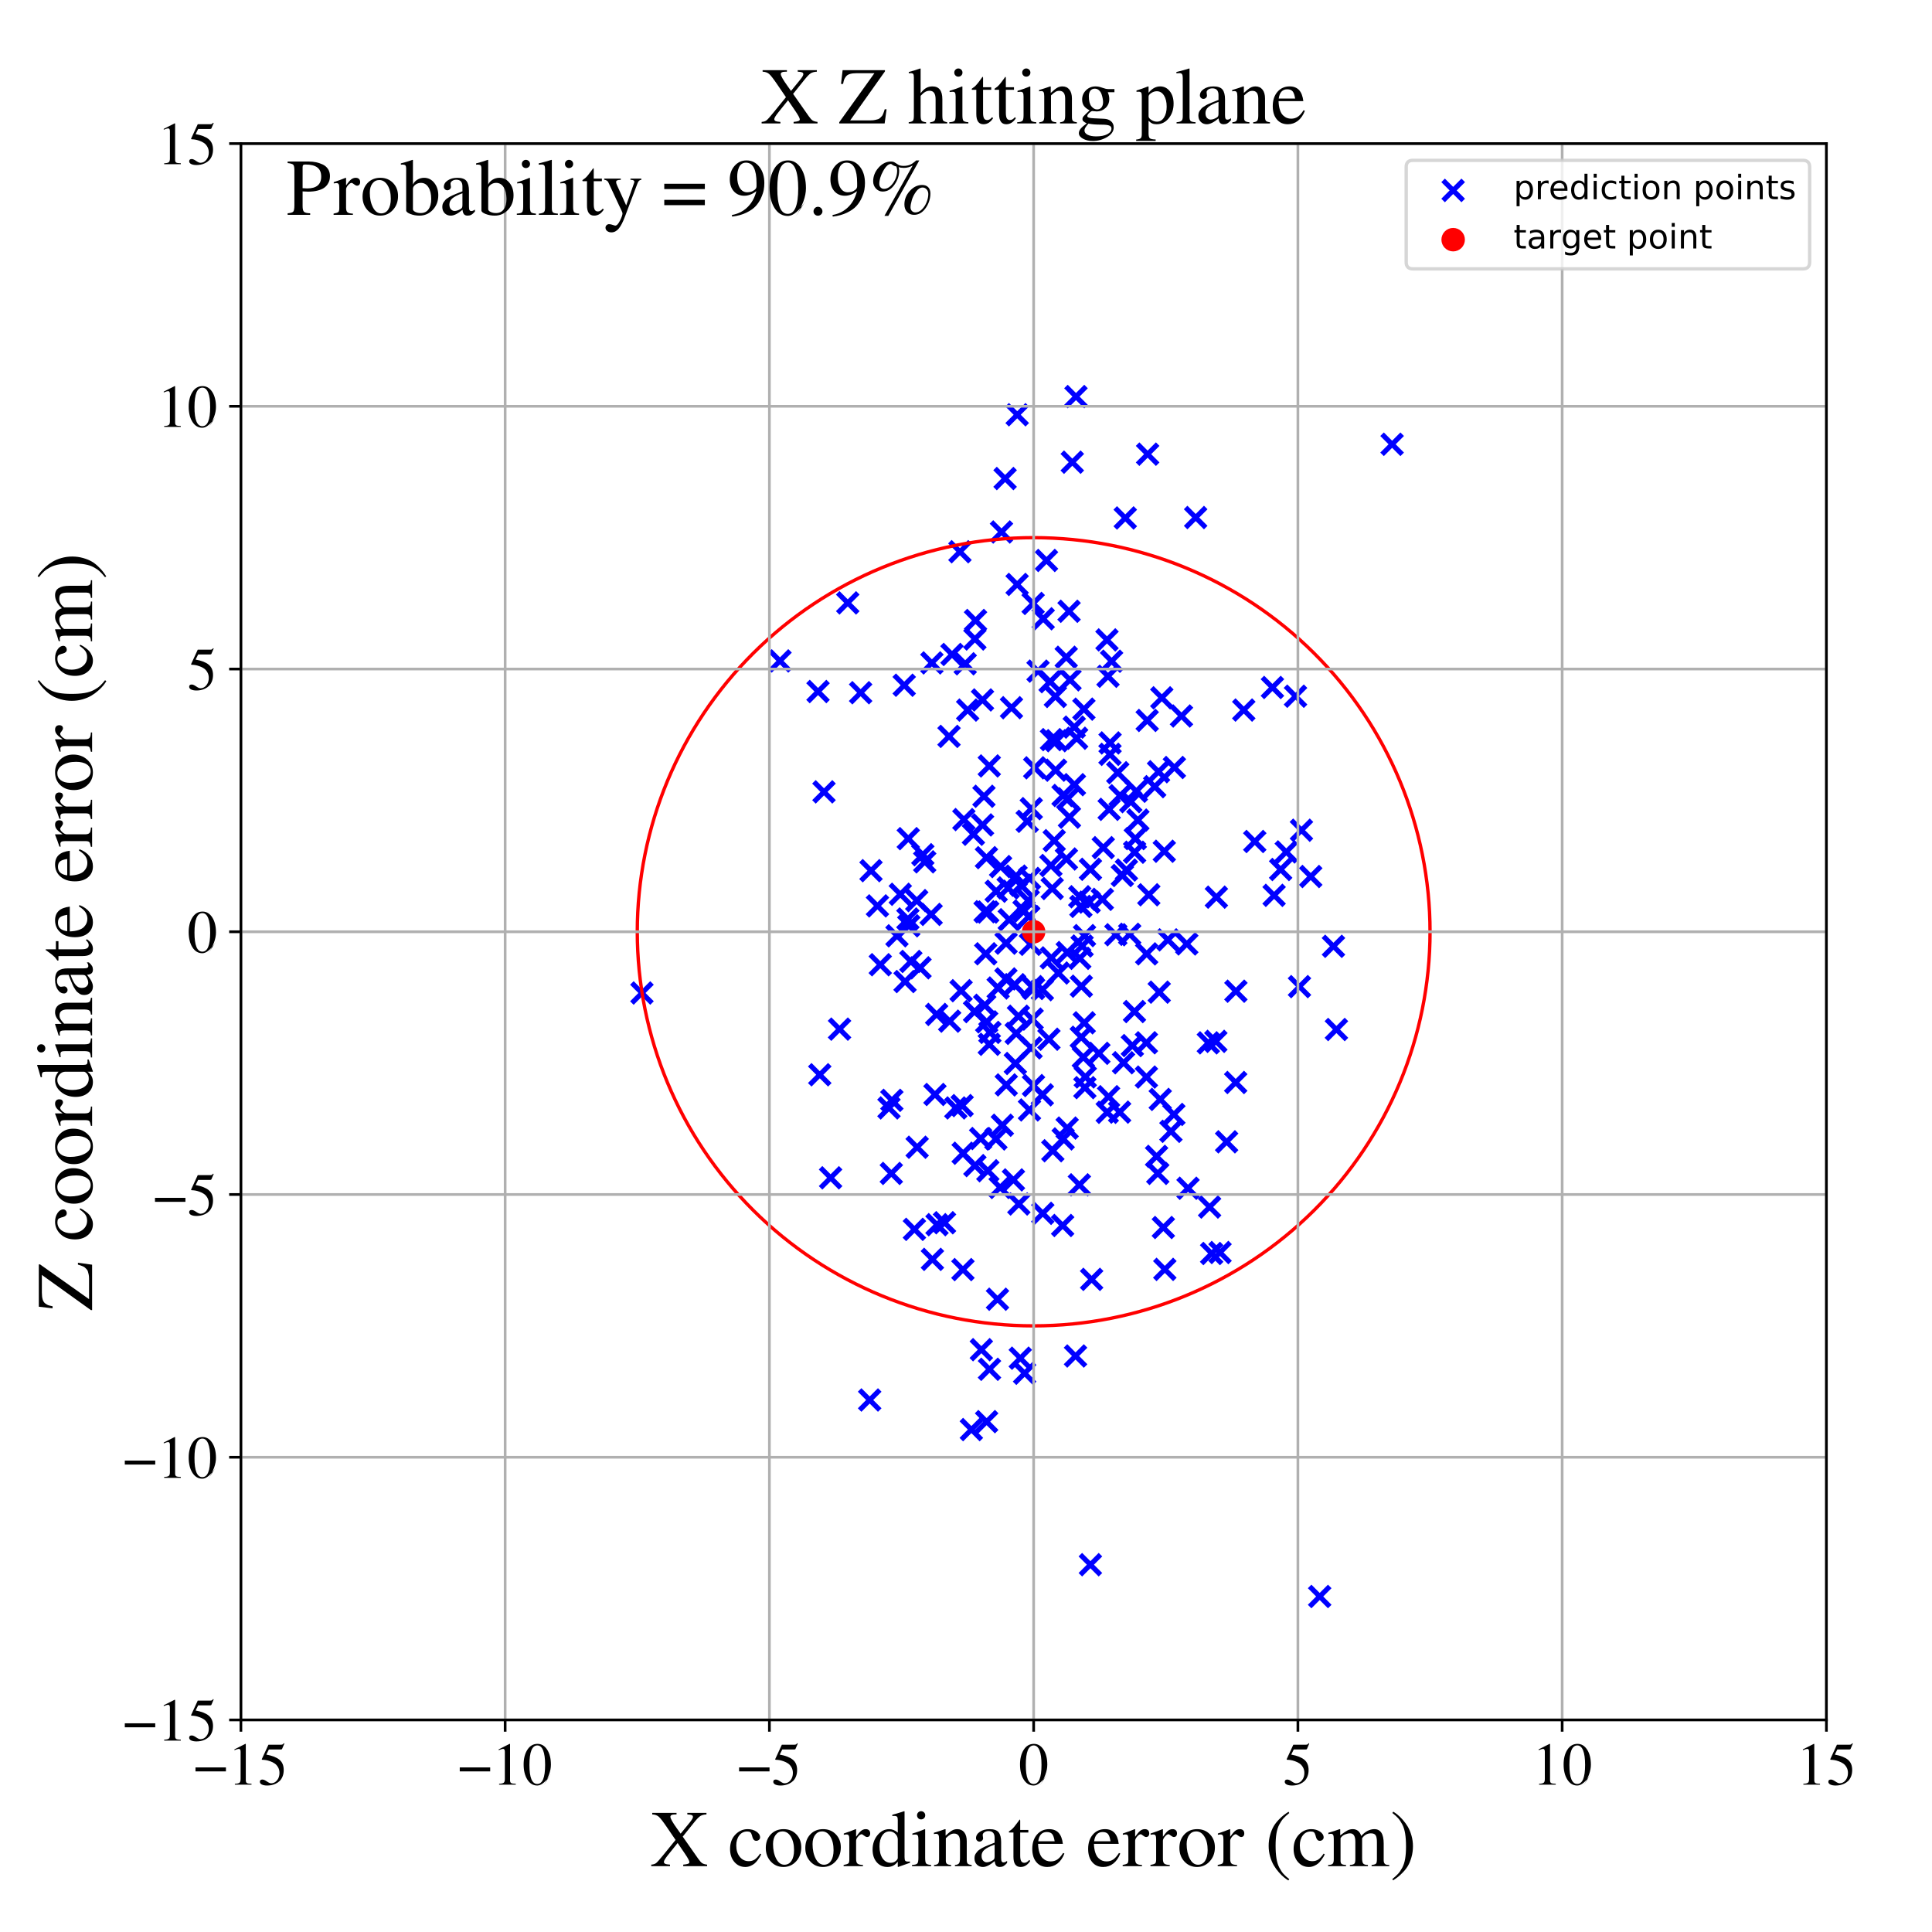 <?xml version="1.0" encoding="utf-8" standalone="no"?>
<!DOCTYPE svg PUBLIC "-//W3C//DTD SVG 1.1//EN"
  "http://www.w3.org/Graphics/SVG/1.1/DTD/svg11.dtd">
<!-- Created with matplotlib (https://matplotlib.org/) -->
<svg height="576pt" version="1.1" viewBox="0 0 576 576" width="576pt" xmlns="http://www.w3.org/2000/svg" xmlns:xlink="http://www.w3.org/1999/xlink">
 <defs>
  <style type="text/css">
*{stroke-linecap:butt;stroke-linejoin:round;}
  </style>
 </defs>
 <g id="figure_1">
  <g id="patch_1">
   <path d="M 0 576 
L 576 576 
L 576 0 
L 0 0 
z
" style="fill:#ffffff;"/>
  </g>
  <g id="axes_1">
   <g id="patch_2">
    <path d="M 71.822 512.784 
L 544.52 512.784 
L 544.52 42.802 
L 71.822 42.802 
z
" style="fill:#ffffff;"/>
   </g>
   <g id="PathCollection_1">
    <defs>
     <path d="M -3 3 
L 3 -3 
M -3 -3 
L 3 3 
" id="m33ff64e359" style="stroke:#0000ff;stroke-width:1.5;"/>
    </defs>
    <g clip-path="url(#p0497e64254)">
     <use style="fill:#0000ff;stroke:#0000ff;stroke-width:1.5;" x="275.695" xlink:href="#m33ff64e359" y="256.944"/>
     <use style="fill:#0000ff;stroke:#0000ff;stroke-width:1.5;" x="265.898" xlink:href="#m33ff64e359" y="328.048"/>
     <use style="fill:#0000ff;stroke:#0000ff;stroke-width:1.5;" x="311.998" xlink:href="#m33ff64e359" y="167.095"/>
     <use style="fill:#0000ff;stroke:#0000ff;stroke-width:1.5;" x="328.652" xlink:href="#m33ff64e359" y="268.122"/>
     <use style="fill:#0000ff;stroke:#0000ff;stroke-width:1.5;" x="341.788" xlink:href="#m33ff64e359" y="310.888"/>
     <use style="fill:#0000ff;stroke:#0000ff;stroke-width:1.5;" x="265.736" xlink:href="#m33ff64e359" y="349.844"/>
     <use style="fill:#0000ff;stroke:#0000ff;stroke-width:1.5;" x="314.973" xlink:href="#m33ff64e359" y="220.826"/>
     <use style="fill:#0000ff;stroke:#0000ff;stroke-width:1.5;" x="298.84" xlink:href="#m33ff64e359" y="335.475"/>
     <use style="fill:#0000ff;stroke:#0000ff;stroke-width:1.5;" x="295.124" xlink:href="#m33ff64e359" y="307.792"/>
     <use style="fill:#0000ff;stroke:#0000ff;stroke-width:1.5;" x="293.88" xlink:href="#m33ff64e359" y="284.359"/>
     <use style="fill:#0000ff;stroke:#0000ff;stroke-width:1.5;" x="365.704" xlink:href="#m33ff64e359" y="340.416"/>
     <use style="fill:#0000ff;stroke:#0000ff;stroke-width:1.5;" x="262.447" xlink:href="#m33ff64e359" y="287.62"/>
     <use style="fill:#0000ff;stroke:#0000ff;stroke-width:1.5;" x="300.896" xlink:href="#m33ff64e359" y="274.198"/>
     <use style="fill:#0000ff;stroke:#0000ff;stroke-width:1.5;" x="323.153" xlink:href="#m33ff64e359" y="211.421"/>
     <use style="fill:#0000ff;stroke:#0000ff;stroke-width:1.5;" x="316.816" xlink:href="#m33ff64e359" y="365.362"/>
     <use style="fill:#0000ff;stroke:#0000ff;stroke-width:1.5;" x="387.42" xlink:href="#m33ff64e359" y="294.147"/>
     <use style="fill:#0000ff;stroke:#0000ff;stroke-width:1.5;" x="302.715" xlink:href="#m33ff64e359" y="317.062"/>
     <use style="fill:#0000ff;stroke:#0000ff;stroke-width:1.5;" x="290.553" xlink:href="#m33ff64e359" y="301.594"/>
     <use style="fill:#0000ff;stroke:#0000ff;stroke-width:1.5;" x="256.588" xlink:href="#m33ff64e359" y="206.525"/>
     <use style="fill:#0000ff;stroke:#0000ff;stroke-width:1.5;" x="386.242" xlink:href="#m33ff64e359" y="207.569"/>
     <use style="fill:#0000ff;stroke:#0000ff;stroke-width:1.5;" x="307.399" xlink:href="#m33ff64e359" y="312.416"/>
     <use style="fill:#0000ff;stroke:#0000ff;stroke-width:1.5;" x="299.954" xlink:href="#m33ff64e359" y="281.192"/>
     <use style="fill:#0000ff;stroke:#0000ff;stroke-width:1.5;" x="320.329" xlink:href="#m33ff64e359" y="233.94"/>
     <use style="fill:#0000ff;stroke:#0000ff;stroke-width:1.5;" x="302.915" xlink:href="#m33ff64e359" y="261.202"/>
     <use style="fill:#0000ff;stroke:#0000ff;stroke-width:1.5;" x="295.004" xlink:href="#m33ff64e359" y="408.235"/>
     <use style="fill:#0000ff;stroke:#0000ff;stroke-width:1.5;" x="296.998" xlink:href="#m33ff64e359" y="265.705"/>
     <use style="fill:#0000ff;stroke:#0000ff;stroke-width:1.5;" x="243.883" xlink:href="#m33ff64e359" y="206.17"/>
     <use style="fill:#0000ff;stroke:#0000ff;stroke-width:1.5;" x="388.013" xlink:href="#m33ff64e359" y="247.526"/>
     <use style="fill:#0000ff;stroke:#0000ff;stroke-width:1.5;" x="348.196" xlink:href="#m33ff64e359" y="280.208"/>
     <use style="fill:#0000ff;stroke:#0000ff;stroke-width:1.5;" x="290.212" xlink:href="#m33ff64e359" y="248.723"/>
     <use style="fill:#0000ff;stroke:#0000ff;stroke-width:1.5;" x="361.238" xlink:href="#m33ff64e359" y="373.71"/>
     <use style="fill:#0000ff;stroke:#0000ff;stroke-width:1.5;" x="306.693" xlink:href="#m33ff64e359" y="273.277"/>
     <use style="fill:#0000ff;stroke:#0000ff;stroke-width:1.5;" x="314.712" xlink:href="#m33ff64e359" y="229.62"/>
     <use style="fill:#0000ff;stroke:#0000ff;stroke-width:1.5;" x="294.944" xlink:href="#m33ff64e359" y="228.352"/>
     <use style="fill:#0000ff;stroke:#0000ff;stroke-width:1.5;" x="298.319" xlink:href="#m33ff64e359" y="258.359"/>
     <use style="fill:#0000ff;stroke:#0000ff;stroke-width:1.5;" x="286.853" xlink:href="#m33ff64e359" y="329.616"/>
     <use style="fill:#0000ff;stroke:#0000ff;stroke-width:1.5;" x="330.031" xlink:href="#m33ff64e359" y="190.779"/>
     <use style="fill:#0000ff;stroke:#0000ff;stroke-width:1.5;" x="320.787" xlink:href="#m33ff64e359" y="118.233"/>
     <use style="fill:#0000ff;stroke:#0000ff;stroke-width:1.5;" x="279.246" xlink:href="#m33ff64e359" y="302.439"/>
     <use style="fill:#0000ff;stroke:#0000ff;stroke-width:1.5;" x="337.595" xlink:href="#m33ff64e359" y="311.725"/>
     <use style="fill:#0000ff;stroke:#0000ff;stroke-width:1.5;" x="271.561" xlink:href="#m33ff64e359" y="286.641"/>
     <use style="fill:#0000ff;stroke:#0000ff;stroke-width:1.5;" x="259.681" xlink:href="#m33ff64e359" y="259.583"/>
     <use style="fill:#0000ff;stroke:#0000ff;stroke-width:1.5;" x="338.231" xlink:href="#m33ff64e359" y="301.579"/>
     <use style="fill:#0000ff;stroke:#0000ff;stroke-width:1.5;" x="313.317" xlink:href="#m33ff64e359" y="258.031"/>
     <use style="fill:#0000ff;stroke:#0000ff;stroke-width:1.5;" x="318.843" xlink:href="#m33ff64e359" y="243.639"/>
     <use style="fill:#0000ff;stroke:#0000ff;stroke-width:1.5;" x="273.44" xlink:href="#m33ff64e359" y="342.033"/>
     <use style="fill:#0000ff;stroke:#0000ff;stroke-width:1.5;" x="318.162" xlink:href="#m33ff64e359" y="336.316"/>
     <use style="fill:#0000ff;stroke:#0000ff;stroke-width:1.5;" x="313.068" xlink:href="#m33ff64e359" y="203.233"/>
     <use style="fill:#0000ff;stroke:#0000ff;stroke-width:1.5;" x="345.61" xlink:href="#m33ff64e359" y="295.797"/>
     <use style="fill:#0000ff;stroke:#0000ff;stroke-width:1.5;" x="277.607" xlink:href="#m33ff64e359" y="272.615"/>
     <use style="fill:#0000ff;stroke:#0000ff;stroke-width:1.5;" x="330.954" xlink:href="#m33ff64e359" y="221.493"/>
     <use style="fill:#0000ff;stroke:#0000ff;stroke-width:1.5;" x="318.727" xlink:href="#m33ff64e359" y="182.243"/>
     <use style="fill:#0000ff;stroke:#0000ff;stroke-width:1.5;" x="303.264" xlink:href="#m33ff64e359" y="123.654"/>
     <use style="fill:#0000ff;stroke:#0000ff;stroke-width:1.5;" x="313.702" xlink:href="#m33ff64e359" y="264.898"/>
     <use style="fill:#0000ff;stroke:#0000ff;stroke-width:1.5;" x="298.583" xlink:href="#m33ff64e359" y="158.603"/>
     <use style="fill:#0000ff;stroke:#0000ff;stroke-width:1.5;" x="368.406" xlink:href="#m33ff64e359" y="322.727"/>
     <use style="fill:#0000ff;stroke:#0000ff;stroke-width:1.5;" x="332.674" xlink:href="#m33ff64e359" y="278.682"/>
     <use style="fill:#0000ff;stroke:#0000ff;stroke-width:1.5;" x="269.582" xlink:href="#m33ff64e359" y="204.291"/>
     <use style="fill:#0000ff;stroke:#0000ff;stroke-width:1.5;" x="379.357" xlink:href="#m33ff64e359" y="204.965"/>
     <use style="fill:#0000ff;stroke:#0000ff;stroke-width:1.5;" x="345.404" xlink:href="#m33ff64e359" y="230.078"/>
     <use style="fill:#0000ff;stroke:#0000ff;stroke-width:1.5;" x="286.537" xlink:href="#m33ff64e359" y="295.363"/>
     <use style="fill:#0000ff;stroke:#0000ff;stroke-width:1.5;" x="322.363" xlink:href="#m33ff64e359" y="309.235"/>
     <use style="fill:#0000ff;stroke:#0000ff;stroke-width:1.5;" x="320.273" xlink:href="#m33ff64e359" y="216.778"/>
     <use style="fill:#0000ff;stroke:#0000ff;stroke-width:1.5;" x="270.677" xlink:href="#m33ff64e359" y="273.986"/>
     <use style="fill:#0000ff;stroke:#0000ff;stroke-width:1.5;" x="341.864" xlink:href="#m33ff64e359" y="284.381"/>
     <use style="fill:#0000ff;stroke:#0000ff;stroke-width:1.5;" x="293.681" xlink:href="#m33ff64e359" y="271.814"/>
     <use style="fill:#0000ff;stroke:#0000ff;stroke-width:1.5;" x="330.928" xlink:href="#m33ff64e359" y="224.899"/>
     <use style="fill:#0000ff;stroke:#0000ff;stroke-width:1.5;" x="383.482" xlink:href="#m33ff64e359" y="253.99"/>
     <use style="fill:#0000ff;stroke:#0000ff;stroke-width:1.5;" x="323.251" xlink:href="#m33ff64e359" y="304.933"/>
     <use style="fill:#0000ff;stroke:#0000ff;stroke-width:1.5;" x="282.936" xlink:href="#m33ff64e359" y="219.542"/>
     <use style="fill:#0000ff;stroke:#0000ff;stroke-width:1.5;" x="323.335" xlink:href="#m33ff64e359" y="278.932"/>
     <use style="fill:#0000ff;stroke:#0000ff;stroke-width:1.5;" x="292.372" xlink:href="#m33ff64e359" y="339.439"/>
     <use style="fill:#0000ff;stroke:#0000ff;stroke-width:1.5;" x="297.391" xlink:href="#m33ff64e359" y="387.346"/>
     <use style="fill:#0000ff;stroke:#0000ff;stroke-width:1.5;" x="294.094" xlink:href="#m33ff64e359" y="255.7"/>
     <use style="fill:#0000ff;stroke:#0000ff;stroke-width:1.5;" x="307.722" xlink:href="#m33ff64e359" y="303.834"/>
     <use style="fill:#0000ff;stroke:#0000ff;stroke-width:1.5;" x="290.651" xlink:href="#m33ff64e359" y="347.509"/>
     <use style="fill:#0000ff;stroke:#0000ff;stroke-width:1.5;" x="342.502" xlink:href="#m33ff64e359" y="266.766"/>
     <use style="fill:#0000ff;stroke:#0000ff;stroke-width:1.5;" x="350.128" xlink:href="#m33ff64e359" y="228.822"/>
     <use style="fill:#0000ff;stroke:#0000ff;stroke-width:1.5;" x="328.928" xlink:href="#m33ff64e359" y="252.714"/>
     <use style="fill:#0000ff;stroke:#0000ff;stroke-width:1.5;" x="290.653" xlink:href="#m33ff64e359" y="190.51"/>
     <use style="fill:#0000ff;stroke:#0000ff;stroke-width:1.5;" x="303.758" xlink:href="#m33ff64e359" y="358.956"/>
     <use style="fill:#0000ff;stroke:#0000ff;stroke-width:1.5;" x="250.3" xlink:href="#m33ff64e359" y="306.824"/>
     <use style="fill:#0000ff;stroke:#0000ff;stroke-width:1.5;" x="345.91" xlink:href="#m33ff64e359" y="327.774"/>
     <use style="fill:#0000ff;stroke:#0000ff;stroke-width:1.5;" x="312.722" xlink:href="#m33ff64e359" y="309.83"/>
     <use style="fill:#0000ff;stroke:#0000ff;stroke-width:1.5;" x="319.689" xlink:href="#m33ff64e359" y="137.795"/>
     <use style="fill:#0000ff;stroke:#0000ff;stroke-width:1.5;" x="379.858" xlink:href="#m33ff64e359" y="266.934"/>
     <use style="fill:#0000ff;stroke:#0000ff;stroke-width:1.5;" x="308.483" xlink:href="#m33ff64e359" y="228.913"/>
     <use style="fill:#0000ff;stroke:#0000ff;stroke-width:1.5;" x="322.261" xlink:href="#m33ff64e359" y="270.231"/>
     <use style="fill:#0000ff;stroke:#0000ff;stroke-width:1.5;" x="310.78" xlink:href="#m33ff64e359" y="295.065"/>
     <use style="fill:#0000ff;stroke:#0000ff;stroke-width:1.5;" x="318.189" xlink:href="#m33ff64e359" y="283.982"/>
     <use style="fill:#0000ff;stroke:#0000ff;stroke-width:1.5;" x="335.486" xlink:href="#m33ff64e359" y="154.423"/>
     <use style="fill:#0000ff;stroke:#0000ff;stroke-width:1.5;" x="290.843" xlink:href="#m33ff64e359" y="184.99"/>
     <use style="fill:#0000ff;stroke:#0000ff;stroke-width:1.5;" x="294.151" xlink:href="#m33ff64e359" y="423.843"/>
     <use style="fill:#0000ff;stroke:#0000ff;stroke-width:1.5;" x="325.457" xlink:href="#m33ff64e359" y="381.426"/>
     <use style="fill:#0000ff;stroke:#0000ff;stroke-width:1.5;" x="318.327" xlink:href="#m33ff64e359" y="238.147"/>
     <use style="fill:#0000ff;stroke:#0000ff;stroke-width:1.5;" x="245.663" xlink:href="#m33ff64e359" y="236.08"/>
     <use style="fill:#0000ff;stroke:#0000ff;stroke-width:1.5;" x="308.126" xlink:href="#m33ff64e359" y="323.64"/>
     <use style="fill:#0000ff;stroke:#0000ff;stroke-width:1.5;" x="305.475" xlink:href="#m33ff64e359" y="409.418"/>
     <use style="fill:#0000ff;stroke:#0000ff;stroke-width:1.5;" x="334.617" xlink:href="#m33ff64e359" y="261.014"/>
     <use style="fill:#0000ff;stroke:#0000ff;stroke-width:1.5;" x="325.104" xlink:href="#m33ff64e359" y="259.168"/>
     <use style="fill:#0000ff;stroke:#0000ff;stroke-width:1.5;" x="344.263" xlink:href="#m33ff64e359" y="234.534"/>
     <use style="fill:#0000ff;stroke:#0000ff;stroke-width:1.5;" x="347.275" xlink:href="#m33ff64e359" y="378.452"/>
     <use style="fill:#0000ff;stroke:#0000ff;stroke-width:1.5;" x="360.626" xlink:href="#m33ff64e359" y="359.867"/>
     <use style="fill:#0000ff;stroke:#0000ff;stroke-width:1.5;" x="287.363" xlink:href="#m33ff64e359" y="244.344"/>
     <use style="fill:#0000ff;stroke:#0000ff;stroke-width:1.5;" x="346.836" xlink:href="#m33ff64e359" y="365.969"/>
     <use style="fill:#0000ff;stroke:#0000ff;stroke-width:1.5;" x="305.295" xlink:href="#m33ff64e359" y="271.576"/>
     <use style="fill:#0000ff;stroke:#0000ff;stroke-width:1.5;" x="267.422" xlink:href="#m33ff64e359" y="278.995"/>
     <use style="fill:#0000ff;stroke:#0000ff;stroke-width:1.5;" x="306.254" xlink:href="#m33ff64e359" y="244.865"/>
     <use style="fill:#0000ff;stroke:#0000ff;stroke-width:1.5;" x="283.129" xlink:href="#m33ff64e359" y="304.441"/>
     <use style="fill:#0000ff;stroke:#0000ff;stroke-width:1.5;" x="370.815" xlink:href="#m33ff64e359" y="211.693"/>
     <use style="fill:#0000ff;stroke:#0000ff;stroke-width:1.5;" x="341.79" xlink:href="#m33ff64e359" y="321.114"/>
     <use style="fill:#0000ff;stroke:#0000ff;stroke-width:1.5;" x="330.106" xlink:href="#m33ff64e359" y="331.623"/>
     <use style="fill:#0000ff;stroke:#0000ff;stroke-width:1.5;" x="398.435" xlink:href="#m33ff64e359" y="306.935"/>
     <use style="fill:#0000ff;stroke:#0000ff;stroke-width:1.5;" x="273.313" xlink:href="#m33ff64e359" y="268.501"/>
     <use style="fill:#0000ff;stroke:#0000ff;stroke-width:1.5;" x="360.248" xlink:href="#m33ff64e359" y="310.913"/>
     <use style="fill:#0000ff;stroke:#0000ff;stroke-width:1.5;" x="301.558" xlink:href="#m33ff64e359" y="210.991"/>
     <use style="fill:#0000ff;stroke:#0000ff;stroke-width:1.5;" x="252.745" xlink:href="#m33ff64e359" y="179.744"/>
     <use style="fill:#0000ff;stroke:#0000ff;stroke-width:1.5;" x="308.02" xlink:href="#m33ff64e359" y="179.909"/>
     <use style="fill:#0000ff;stroke:#0000ff;stroke-width:1.5;" x="274.292" xlink:href="#m33ff64e359" y="288.54"/>
     <use style="fill:#0000ff;stroke:#0000ff;stroke-width:1.5;" x="381.81" xlink:href="#m33ff64e359" y="259.232"/>
     <use style="fill:#0000ff;stroke:#0000ff;stroke-width:1.5;" x="293.586" xlink:href="#m33ff64e359" y="299.71"/>
     <use style="fill:#0000ff;stroke:#0000ff;stroke-width:1.5;" x="335.831" xlink:href="#m33ff64e359" y="259.393"/>
     <use style="fill:#0000ff;stroke:#0000ff;stroke-width:1.5;" x="323.567" xlink:href="#m33ff64e359" y="321.066"/>
     <use style="fill:#0000ff;stroke:#0000ff;stroke-width:1.5;" x="277.986" xlink:href="#m33ff64e359" y="375.466"/>
     <use style="fill:#0000ff;stroke:#0000ff;stroke-width:1.5;" x="336.802" xlink:href="#m33ff64e359" y="278.55"/>
     <use style="fill:#0000ff;stroke:#0000ff;stroke-width:1.5;" x="321.912" xlink:href="#m33ff64e359" y="267.353"/>
     <use style="fill:#0000ff;stroke:#0000ff;stroke-width:1.5;" x="294.171" xlink:href="#m33ff64e359" y="304.653"/>
     <use style="fill:#0000ff;stroke:#0000ff;stroke-width:1.5;" x="397.556" xlink:href="#m33ff64e359" y="282.132"/>
     <use style="fill:#0000ff;stroke:#0000ff;stroke-width:1.5;" x="294.944" xlink:href="#m33ff64e359" y="311.344"/>
     <use style="fill:#0000ff;stroke:#0000ff;stroke-width:1.5;" x="261.603" xlink:href="#m33ff64e359" y="270.079"/>
     <use style="fill:#0000ff;stroke:#0000ff;stroke-width:1.5;" x="265.038" xlink:href="#m33ff64e359" y="330.311"/>
     <use style="fill:#0000ff;stroke:#0000ff;stroke-width:1.5;" x="294.481" xlink:href="#m33ff64e359" y="271.912"/>
     <use style="fill:#0000ff;stroke:#0000ff;stroke-width:1.5;" x="307.208" xlink:href="#m33ff64e359" y="281.534"/>
     <use style="fill:#0000ff;stroke:#0000ff;stroke-width:1.5;" x="368.469" xlink:href="#m33ff64e359" y="295.513"/>
     <use style="fill:#0000ff;stroke:#0000ff;stroke-width:1.5;" x="292.937" xlink:href="#m33ff64e359" y="245.941"/>
     <use style="fill:#0000ff;stroke:#0000ff;stroke-width:1.5;" x="321.799" xlink:href="#m33ff64e359" y="353.24"/>
     <use style="fill:#0000ff;stroke:#0000ff;stroke-width:1.5;" x="349.972" xlink:href="#m33ff64e359" y="332.258"/>
     <use style="fill:#0000ff;stroke:#0000ff;stroke-width:1.5;" x="300.007" xlink:href="#m33ff64e359" y="323.45"/>
     <use style="fill:#0000ff;stroke:#0000ff;stroke-width:1.5;" x="315.535" xlink:href="#m33ff64e359" y="290.09"/>
     <use style="fill:#0000ff;stroke:#0000ff;stroke-width:1.5;" x="362.651" xlink:href="#m33ff64e359" y="267.478"/>
     <use style="fill:#0000ff;stroke:#0000ff;stroke-width:1.5;" x="352.243" xlink:href="#m33ff64e359" y="213.469"/>
     <use style="fill:#0000ff;stroke:#0000ff;stroke-width:1.5;" x="310.893" xlink:href="#m33ff64e359" y="361.735"/>
     <use style="fill:#0000ff;stroke:#0000ff;stroke-width:1.5;" x="302.973" xlink:href="#m33ff64e359" y="308.093"/>
     <use style="fill:#0000ff;stroke:#0000ff;stroke-width:1.5;" x="270.948" xlink:href="#m33ff64e359" y="276.009"/>
     <use style="fill:#0000ff;stroke:#0000ff;stroke-width:1.5;" x="342.023" xlink:href="#m33ff64e359" y="214.793"/>
     <use style="fill:#0000ff;stroke:#0000ff;stroke-width:1.5;" x="247.636" xlink:href="#m33ff64e359" y="351.149"/>
     <use style="fill:#0000ff;stroke:#0000ff;stroke-width:1.5;" x="314.303" xlink:href="#m33ff64e359" y="250.624"/>
     <use style="fill:#0000ff;stroke:#0000ff;stroke-width:1.5;" x="298.18" xlink:href="#m33ff64e359" y="354.029"/>
     <use style="fill:#0000ff;stroke:#0000ff;stroke-width:1.5;" x="303.244" xlink:href="#m33ff64e359" y="174.243"/>
     <use style="fill:#0000ff;stroke:#0000ff;stroke-width:1.5;" x="390.777" xlink:href="#m33ff64e359" y="261.323"/>
     <use style="fill:#0000ff;stroke:#0000ff;stroke-width:1.5;" x="356.475" xlink:href="#m33ff64e359" y="154.297"/>
     <use style="fill:#0000ff;stroke:#0000ff;stroke-width:1.5;" x="308.152" xlink:href="#m33ff64e359" y="294.705"/>
     <use style="fill:#0000ff;stroke:#0000ff;stroke-width:1.5;" x="349.095" xlink:href="#m33ff64e359" y="337.288"/>
     <use style="fill:#0000ff;stroke:#0000ff;stroke-width:1.5;" x="342.151" xlink:href="#m33ff64e359" y="135.405"/>
     <use style="fill:#0000ff;stroke:#0000ff;stroke-width:1.5;" x="345.177" xlink:href="#m33ff64e359" y="349.832"/>
     <use style="fill:#0000ff;stroke:#0000ff;stroke-width:1.5;" x="278.743" xlink:href="#m33ff64e359" y="326.304"/>
     <use style="fill:#0000ff;stroke:#0000ff;stroke-width:1.5;" x="277.833" xlink:href="#m33ff64e359" y="197.635"/>
     <use style="fill:#0000ff;stroke:#0000ff;stroke-width:1.5;" x="320.656" xlink:href="#m33ff64e359" y="404.271"/>
     <use style="fill:#0000ff;stroke:#0000ff;stroke-width:1.5;" x="299.657" xlink:href="#m33ff64e359" y="142.667"/>
     <use style="fill:#0000ff;stroke:#0000ff;stroke-width:1.5;" x="288.498" xlink:href="#m33ff64e359" y="211.7"/>
     <use style="fill:#0000ff;stroke:#0000ff;stroke-width:1.5;" x="313.438" xlink:href="#m33ff64e359" y="285.581"/>
     <use style="fill:#0000ff;stroke:#0000ff;stroke-width:1.5;" x="323.438" xlink:href="#m33ff64e359" y="324.266"/>
     <use style="fill:#0000ff;stroke:#0000ff;stroke-width:1.5;" x="393.446" xlink:href="#m33ff64e359" y="475.972"/>
     <use style="fill:#0000ff;stroke:#0000ff;stroke-width:1.5;" x="346.377" xlink:href="#m33ff64e359" y="208.043"/>
     <use style="fill:#0000ff;stroke:#0000ff;stroke-width:1.5;" x="268.415" xlink:href="#m33ff64e359" y="266.615"/>
     <use style="fill:#0000ff;stroke:#0000ff;stroke-width:1.5;" x="320.987" xlink:href="#m33ff64e359" y="220.1"/>
     <use style="fill:#0000ff;stroke:#0000ff;stroke-width:1.5;" x="354.196" xlink:href="#m33ff64e359" y="354.261"/>
     <use style="fill:#0000ff;stroke:#0000ff;stroke-width:1.5;" x="321.919" xlink:href="#m33ff64e359" y="285.709"/>
     <use style="fill:#0000ff;stroke:#0000ff;stroke-width:1.5;" x="307.461" xlink:href="#m33ff64e359" y="241.085"/>
     <use style="fill:#0000ff;stroke:#0000ff;stroke-width:1.5;" x="292.577" xlink:href="#m33ff64e359" y="402.388"/>
     <use style="fill:#0000ff;stroke:#0000ff;stroke-width:1.5;" x="306.564" xlink:href="#m33ff64e359" y="268.515"/>
     <use style="fill:#0000ff;stroke:#0000ff;stroke-width:1.5;" x="362.49" xlink:href="#m33ff64e359" y="310.467"/>
     <use style="fill:#0000ff;stroke:#0000ff;stroke-width:1.5;" x="322.392" xlink:href="#m33ff64e359" y="294.018"/>
     <use style="fill:#0000ff;stroke:#0000ff;stroke-width:1.5;" x="319.014" xlink:href="#m33ff64e359" y="202.681"/>
     <use style="fill:#0000ff;stroke:#0000ff;stroke-width:1.5;" x="338.475" xlink:href="#m33ff64e359" y="250.02"/>
     <use style="fill:#0000ff;stroke:#0000ff;stroke-width:1.5;" x="306.943" xlink:href="#m33ff64e359" y="261.895"/>
     <use style="fill:#0000ff;stroke:#0000ff;stroke-width:1.5;" x="316.93" xlink:href="#m33ff64e359" y="237.154"/>
     <use style="fill:#0000ff;stroke:#0000ff;stroke-width:1.5;" x="324.716" xlink:href="#m33ff64e359" y="268.96"/>
     <use style="fill:#0000ff;stroke:#0000ff;stroke-width:1.5;" x="303.639" xlink:href="#m33ff64e359" y="302.973"/>
     <use style="fill:#0000ff;stroke:#0000ff;stroke-width:1.5;" x="296.915" xlink:href="#m33ff64e359" y="339.572"/>
     <use style="fill:#0000ff;stroke:#0000ff;stroke-width:1.5;" x="302.482" xlink:href="#m33ff64e359" y="293.57"/>
     <use style="fill:#0000ff;stroke:#0000ff;stroke-width:1.5;" x="297.584" xlink:href="#m33ff64e359" y="294.563"/>
     <use style="fill:#0000ff;stroke:#0000ff;stroke-width:1.5;" x="330.336" xlink:href="#m33ff64e359" y="201.626"/>
     <use style="fill:#0000ff;stroke:#0000ff;stroke-width:1.5;" x="283.824" xlink:href="#m33ff64e359" y="195.121"/>
     <use style="fill:#0000ff;stroke:#0000ff;stroke-width:1.5;" x="281.591" xlink:href="#m33ff64e359" y="364.539"/>
     <use style="fill:#0000ff;stroke:#0000ff;stroke-width:1.5;" x="299.894" xlink:href="#m33ff64e359" y="291.852"/>
     <use style="fill:#0000ff;stroke:#0000ff;stroke-width:1.5;" x="292.918" xlink:href="#m33ff64e359" y="208.675"/>
     <use style="fill:#0000ff;stroke:#0000ff;stroke-width:1.5;" x="304.378" xlink:href="#m33ff64e359" y="263.908"/>
     <use style="fill:#0000ff;stroke:#0000ff;stroke-width:1.5;" x="307.74" xlink:href="#m33ff64e359" y="294.149"/>
     <use style="fill:#0000ff;stroke:#0000ff;stroke-width:1.5;" x="289.602" xlink:href="#m33ff64e359" y="426.206"/>
     <use style="fill:#0000ff;stroke:#0000ff;stroke-width:1.5;" x="259.283" xlink:href="#m33ff64e359" y="417.39"/>
     <use style="fill:#0000ff;stroke:#0000ff;stroke-width:1.5;" x="353.828" xlink:href="#m33ff64e359" y="281.423"/>
     <use style="fill:#0000ff;stroke:#0000ff;stroke-width:1.5;" x="330.682" xlink:href="#m33ff64e359" y="241.296"/>
     <use style="fill:#0000ff;stroke:#0000ff;stroke-width:1.5;" x="286.191" xlink:href="#m33ff64e359" y="164.491"/>
     <use style="fill:#0000ff;stroke:#0000ff;stroke-width:1.5;" x="287.084" xlink:href="#m33ff64e359" y="378.511"/>
     <use style="fill:#0000ff;stroke:#0000ff;stroke-width:1.5;" x="325.089" xlink:href="#m33ff64e359" y="466.495"/>
     <use style="fill:#0000ff;stroke:#0000ff;stroke-width:1.5;" x="316.969" xlink:href="#m33ff64e359" y="339.545"/>
     <use style="fill:#0000ff;stroke:#0000ff;stroke-width:1.5;" x="331.411" xlink:href="#m33ff64e359" y="197.133"/>
     <use style="fill:#0000ff;stroke:#0000ff;stroke-width:1.5;" x="314.652" xlink:href="#m33ff64e359" y="207.645"/>
     <use style="fill:#0000ff;stroke:#0000ff;stroke-width:1.5;" x="760.379" xlink:href="#m33ff64e359" y="211.49"/>
     <use style="fill:#0000ff;stroke:#0000ff;stroke-width:1.5;" x="330.504" xlink:href="#m33ff64e359" y="326.965"/>
     <use style="fill:#0000ff;stroke:#0000ff;stroke-width:1.5;" x="338.784" xlink:href="#m33ff64e359" y="235.897"/>
     <use style="fill:#0000ff;stroke:#0000ff;stroke-width:1.5;" x="337.126" xlink:href="#m33ff64e359" y="239"/>
     <use style="fill:#0000ff;stroke:#0000ff;stroke-width:1.5;" x="344.82" xlink:href="#m33ff64e359" y="344.75"/>
     <use style="fill:#0000ff;stroke:#0000ff;stroke-width:1.5;" x="287.148" xlink:href="#m33ff64e359" y="343.822"/>
     <use style="fill:#0000ff;stroke:#0000ff;stroke-width:1.5;" x="339.249" xlink:href="#m33ff64e359" y="244.497"/>
     <use style="fill:#0000ff;stroke:#0000ff;stroke-width:1.5;" x="232.541" xlink:href="#m33ff64e359" y="197.043"/>
     <use style="fill:#0000ff;stroke:#0000ff;stroke-width:1.5;" x="322.615" xlink:href="#m33ff64e359" y="282.047"/>
     <use style="fill:#0000ff;stroke:#0000ff;stroke-width:1.5;" x="306.923" xlink:href="#m33ff64e359" y="330.914"/>
     <use style="fill:#0000ff;stroke:#0000ff;stroke-width:1.5;" x="333.928" xlink:href="#m33ff64e359" y="237.236"/>
     <use style="fill:#0000ff;stroke:#0000ff;stroke-width:1.5;" x="347.121" xlink:href="#m33ff64e359" y="253.789"/>
     <use style="fill:#0000ff;stroke:#0000ff;stroke-width:1.5;" x="272.624" xlink:href="#m33ff64e359" y="366.515"/>
     <use style="fill:#0000ff;stroke:#0000ff;stroke-width:1.5;" x="334.967" xlink:href="#m33ff64e359" y="316.842"/>
     <use style="fill:#0000ff;stroke:#0000ff;stroke-width:1.5;" x="302.145" xlink:href="#m33ff64e359" y="351.768"/>
     <use style="fill:#0000ff;stroke:#0000ff;stroke-width:1.5;" x="313.485" xlink:href="#m33ff64e359" y="220.513"/>
     <use style="fill:#0000ff;stroke:#0000ff;stroke-width:1.5;" x="327.618" xlink:href="#m33ff64e359" y="314.036"/>
     <use style="fill:#0000ff;stroke:#0000ff;stroke-width:1.5;" x="244.403" xlink:href="#m33ff64e359" y="320.426"/>
     <use style="fill:#0000ff;stroke:#0000ff;stroke-width:1.5;" x="317.936" xlink:href="#m33ff64e359" y="256.098"/>
     <use style="fill:#0000ff;stroke:#0000ff;stroke-width:1.5;" x="279.356" xlink:href="#m33ff64e359" y="365.121"/>
     <use style="fill:#0000ff;stroke:#0000ff;stroke-width:1.5;" x="284.962" xlink:href="#m33ff64e359" y="330.318"/>
     <use style="fill:#0000ff;stroke:#0000ff;stroke-width:1.5;" x="333.801" xlink:href="#m33ff64e359" y="331.565"/>
     <use style="fill:#0000ff;stroke:#0000ff;stroke-width:1.5;" x="317.878" xlink:href="#m33ff64e359" y="195.95"/>
     <use style="fill:#0000ff;stroke:#0000ff;stroke-width:1.5;" x="275.127" xlink:href="#m33ff64e359" y="254.817"/>
     <use style="fill:#0000ff;stroke:#0000ff;stroke-width:1.5;" x="374.093" xlink:href="#m33ff64e359" y="250.879"/>
     <use style="fill:#0000ff;stroke:#0000ff;stroke-width:1.5;" x="294.51" xlink:href="#m33ff64e359" y="349.041"/>
     <use style="fill:#0000ff;stroke:#0000ff;stroke-width:1.5;" x="338.27" xlink:href="#m33ff64e359" y="254.08"/>
     <use style="fill:#0000ff;stroke:#0000ff;stroke-width:1.5;" x="322.979" xlink:href="#m33ff64e359" y="315.214"/>
     <use style="fill:#0000ff;stroke:#0000ff;stroke-width:1.5;" x="269.829" xlink:href="#m33ff64e359" y="292.635"/>
     <use style="fill:#0000ff;stroke:#0000ff;stroke-width:1.5;" x="287.768" xlink:href="#m33ff64e359" y="197.899"/>
     <use style="fill:#0000ff;stroke:#0000ff;stroke-width:1.5;" x="363.737" xlink:href="#m33ff64e359" y="373.416"/>
     <use style="fill:#0000ff;stroke:#0000ff;stroke-width:1.5;" x="310.761" xlink:href="#m33ff64e359" y="326.41"/>
     <use style="fill:#0000ff;stroke:#0000ff;stroke-width:1.5;" x="191.388" xlink:href="#m33ff64e359" y="296.049"/>
     <use style="fill:#0000ff;stroke:#0000ff;stroke-width:1.5;" x="333.247" xlink:href="#m33ff64e359" y="230.372"/>
     <use style="fill:#0000ff;stroke:#0000ff;stroke-width:1.5;" x="311.021" xlink:href="#m33ff64e359" y="184.473"/>
     <use style="fill:#0000ff;stroke:#0000ff;stroke-width:1.5;" x="309.478" xlink:href="#m33ff64e359" y="200.087"/>
     <use style="fill:#0000ff;stroke:#0000ff;stroke-width:1.5;" x="313.891" xlink:href="#m33ff64e359" y="343.077"/>
     <use style="fill:#0000ff;stroke:#0000ff;stroke-width:1.5;" x="415.042" xlink:href="#m33ff64e359" y="132.456"/>
     <use style="fill:#0000ff;stroke:#0000ff;stroke-width:1.5;" x="270.791" xlink:href="#m33ff64e359" y="250.031"/>
     <use style="fill:#0000ff;stroke:#0000ff;stroke-width:1.5;" x="300.565" xlink:href="#m33ff64e359" y="264.721"/>
     <use style="fill:#0000ff;stroke:#0000ff;stroke-width:1.5;" x="293.349" xlink:href="#m33ff64e359" y="237.402"/>
     <use style="fill:#0000ff;stroke:#0000ff;stroke-width:1.5;" x="304.184" xlink:href="#m33ff64e359" y="404.925"/>
    </g>
   </g>
   <g id="PathCollection_2">
    <defs>
     <path d="M 0 3 
C 0.796 3 1.559 2.684 2.121 2.121 
C 2.684 1.559 3 0.796 3 0 
C 3 -0.796 2.684 -1.559 2.121 -2.121 
C 1.559 -2.684 0.796 -3 0 -3 
C -0.796 -3 -1.559 -2.684 -2.121 -2.121 
C -2.684 -1.559 -3 -0.796 -3 0 
C -3 0.796 -2.684 1.559 -2.121 2.121 
C -1.559 2.684 -0.796 3 0 3 
z
" id="mfa7028faa6" style="stroke:#ff0000;"/>
    </defs>
    <g clip-path="url(#p0497e64254)">
     <use style="fill:#ff0000;stroke:#ff0000;" x="308.171" xlink:href="#mfa7028faa6" y="277.793"/>
    </g>
   </g>
   <g id="patch_3">
    <path clip-path="url(#p0497e64254)" d="M 308.171 395.288 
C 339.511 395.288 369.572 382.908 391.733 360.875 
C 413.894 338.841 426.346 308.953 426.346 277.793 
C 426.346 246.633 413.894 216.745 391.733 194.711 
C 369.572 172.677 339.511 160.297 308.171 160.297 
C 276.831 160.297 246.77 172.677 224.609 194.711 
C 202.448 216.745 189.997 246.633 189.997 277.793 
C 189.997 308.953 202.448 338.841 224.609 360.875 
C 246.77 382.908 276.831 395.288 308.171 395.288 
z
" style="fill:none;stroke:#ff0000;stroke-linejoin:miter;"/>
   </g>
   <g id="matplotlib.axis_1">
    <g id="xtick_1">
     <g id="line2d_1">
      <path clip-path="url(#p0497e64254)" d="M 71.822 512.784 
L 71.822 42.802 
" style="fill:none;stroke:#b0b0b0;stroke-linecap:square;stroke-width:0.8;"/>
     </g>
     <g id="line2d_2">
      <defs>
       <path d="M 0 0 
L 0 3.5 
" id="m54881e70de" style="stroke:#000000;stroke-width:0.8;"/>
      </defs>
      <g>
       <use style="stroke:#000000;stroke-width:0.8;" x="71.822" xlink:href="#m54881e70de" y="512.784"/>
      </g>
     </g>
     <g id="text_1">
      <!-- −15 -->
      <defs>
       <path d="M 3 22 
L 3 28.594 
L 53.406 28.594 
L 53.406 22 
z
" id="FreeSerif-8722"/>
       <path d="M 18.297 59.297 
Q 16.5 59.297 11.094 57.094 
L 11.094 58.5 
L 29.094 67.594 
L 29.906 67.406 
L 29.906 7.406 
Q 29.906 3.797 31.703 2.688 
Q 33.5 1.594 39.406 1.5 
L 39.406 0 
L 11.797 0 
L 11.797 1.5 
Q 17.406 1.703 19.344 3.141 
Q 21.297 4.594 21.297 9.297 
L 21.297 54.594 
Q 21.297 59.297 18.297 59.297 
z
" id="FreeSerif-49"/>
       <path d="M 35.703 19.406 
Q 35.703 24.703 33.344 28.797 
Q 31 32.906 27.641 35.156 
Q 24.297 37.406 20.141 38.844 
Q 16 40.297 12.953 40.75 
Q 9.906 41.203 7.594 41.203 
Q 6.406 41.203 6.406 42 
Q 6.406 42.297 6.5 42.5 
L 17.406 66.203 
L 38.297 66.203 
Q 39.906 66.203 40.844 66.703 
Q 41.797 67.203 42.906 68.797 
L 43.797 68.094 
L 40 59.203 
Q 39.594 58.297 37.703 58.297 
L 18.094 58.297 
L 13.906 49.797 
Q 28.5 47.203 35.594 41.344 
Q 42.703 35.5 42.703 24.203 
Q 42.703 18.297 40.844 13.688 
Q 39 9.094 36.141 6.297 
Q 33.297 3.5 29.547 1.703 
Q 25.797 -0.094 22.344 -0.75 
Q 18.906 -1.406 15.406 -1.406 
Q 9.797 -1.406 6.5 0.25 
Q 3.203 1.906 3.203 4.797 
Q 3.203 8.5 7.5 8.5 
Q 10.297 8.5 14.75 5.391 
Q 19.203 2.297 21.797 2.297 
Q 27.703 2.297 31.703 7.25 
Q 35.703 12.203 35.703 19.406 
z
" id="FreeSerif-53"/>
      </defs>
      <g transform="translate(57.746 532.077)scale(0.18 -0.18)">
       <use xlink:href="#FreeSerif-8722"/>
       <use x="56.4" xlink:href="#FreeSerif-49"/>
       <use x="106.4" xlink:href="#FreeSerif-53"/>
      </g>
     </g>
    </g>
    <g id="xtick_2">
     <g id="line2d_3">
      <path clip-path="url(#p0497e64254)" d="M 150.605 512.784 
L 150.605 42.802 
" style="fill:none;stroke:#b0b0b0;stroke-linecap:square;stroke-width:0.8;"/>
     </g>
     <g id="line2d_4">
      <g>
       <use style="stroke:#000000;stroke-width:0.8;" x="150.605" xlink:href="#m54881e70de" y="512.784"/>
      </g>
     </g>
     <g id="text_2">
      <!-- −10 -->
      <defs>
       <path d="M 47.594 17.797 
Q 35.203 -1.406 25 -1.406 
Q 14.797 -1.406 8.594 8.391 
Q 2.406 18.203 2.406 33.594 
Q 2.406 48.094 8.594 57.844 
Q 14.797 67.594 25.406 67.594 
Q 35.203 67.594 41.391 58 
Q 47.594 48.406 47.594 33 
Q 47.594 17.797 35.203 -1.406 
z
M 25.094 65 
Q 12 65 12 32.703 
Q 12 1.203 25 1.203 
Q 38 1.203 38 32.797 
Q 38 48.5 34.703 56.75 
Q 31.406 65 25.094 65 
z
" id="FreeSerif-48"/>
      </defs>
      <g transform="translate(136.529 532.077)scale(0.18 -0.18)">
       <use xlink:href="#FreeSerif-8722"/>
       <use x="56.4" xlink:href="#FreeSerif-49"/>
       <use x="106.4" xlink:href="#FreeSerif-48"/>
      </g>
     </g>
    </g>
    <g id="xtick_3">
     <g id="line2d_5">
      <path clip-path="url(#p0497e64254)" d="M 229.388 512.784 
L 229.388 42.802 
" style="fill:none;stroke:#b0b0b0;stroke-linecap:square;stroke-width:0.8;"/>
     </g>
     <g id="line2d_6">
      <g>
       <use style="stroke:#000000;stroke-width:0.8;" x="229.388" xlink:href="#m54881e70de" y="512.784"/>
      </g>
     </g>
     <g id="text_3">
      <!-- −5 -->
      <g transform="translate(219.812 532.077)scale(0.18 -0.18)">
       <use xlink:href="#FreeSerif-8722"/>
       <use x="56.4" xlink:href="#FreeSerif-53"/>
      </g>
     </g>
    </g>
    <g id="xtick_4">
     <g id="line2d_7">
      <path clip-path="url(#p0497e64254)" d="M 308.171 512.784 
L 308.171 42.802 
" style="fill:none;stroke:#b0b0b0;stroke-linecap:square;stroke-width:0.8;"/>
     </g>
     <g id="line2d_8">
      <g>
       <use style="stroke:#000000;stroke-width:0.8;" x="308.171" xlink:href="#m54881e70de" y="512.784"/>
      </g>
     </g>
     <g id="text_4">
      <!-- 0 -->
      <g transform="translate(303.671 532.077)scale(0.18 -0.18)">
       <use xlink:href="#FreeSerif-48"/>
      </g>
     </g>
    </g>
    <g id="xtick_5">
     <g id="line2d_9">
      <path clip-path="url(#p0497e64254)" d="M 386.954 512.784 
L 386.954 42.802 
" style="fill:none;stroke:#b0b0b0;stroke-linecap:square;stroke-width:0.8;"/>
     </g>
     <g id="line2d_10">
      <g>
       <use style="stroke:#000000;stroke-width:0.8;" x="386.954" xlink:href="#m54881e70de" y="512.784"/>
      </g>
     </g>
     <g id="text_5">
      <!-- 5 -->
      <g transform="translate(382.454 532.077)scale(0.18 -0.18)">
       <use xlink:href="#FreeSerif-53"/>
      </g>
     </g>
    </g>
    <g id="xtick_6">
     <g id="line2d_11">
      <path clip-path="url(#p0497e64254)" d="M 465.737 512.784 
L 465.737 42.802 
" style="fill:none;stroke:#b0b0b0;stroke-linecap:square;stroke-width:0.8;"/>
     </g>
     <g id="line2d_12">
      <g>
       <use style="stroke:#000000;stroke-width:0.8;" x="465.737" xlink:href="#m54881e70de" y="512.784"/>
      </g>
     </g>
     <g id="text_6">
      <!-- 10 -->
      <g transform="translate(456.737 532.077)scale(0.18 -0.18)">
       <use xlink:href="#FreeSerif-49"/>
       <use x="50" xlink:href="#FreeSerif-48"/>
      </g>
     </g>
    </g>
    <g id="xtick_7">
     <g id="line2d_13">
      <path clip-path="url(#p0497e64254)" d="M 544.52 512.784 
L 544.52 42.802 
" style="fill:none;stroke:#b0b0b0;stroke-linecap:square;stroke-width:0.8;"/>
     </g>
     <g id="line2d_14">
      <g>
       <use style="stroke:#000000;stroke-width:0.8;" x="544.52" xlink:href="#m54881e70de" y="512.784"/>
      </g>
     </g>
     <g id="text_7">
      <!-- 15 -->
      <g transform="translate(535.52 532.077)scale(0.18 -0.18)">
       <use xlink:href="#FreeSerif-49"/>
       <use x="50" xlink:href="#FreeSerif-53"/>
      </g>
     </g>
    </g>
    <g id="text_8">
     <!-- X coordinate error (cm) -->
     <defs>
      <path d="M 69.594 66.203 
L 69.594 64.297 
Q 64.703 64 62.047 62.344 
Q 59.406 60.703 54.703 54.906 
L 40.094 36.703 
L 59.297 9.297 
Q 62.297 5 64.297 3.703 
Q 66.297 2.406 70.406 1.906 
L 70.406 0 
L 40.703 0 
L 40.703 1.906 
Q 44.797 2.297 46.594 2.938 
Q 48.406 3.594 48.406 5 
Q 48.406 7.203 43.297 14.797 
L 33.797 28.797 
L 21.906 14 
Q 16.703 7.5 16.703 5.406 
Q 16.703 3.703 18.297 2.953 
Q 19.906 2.203 24.297 1.906 
L 24.297 0 
L 1 0 
L 1 1.906 
Q 4.906 2.203 7 3.797 
Q 9.094 5.406 15.5 13.297 
L 31.203 32.594 
L 20.297 48.594 
Q 13.297 58.906 10.25 61.5 
Q 7.203 64.094 2.203 64.297 
L 2.203 66.203 
L 32.406 66.203 
L 32.406 64.297 
L 29.594 64.203 
Q 24.797 64.094 24.797 61.297 
Q 24.797 58.094 33.297 46.297 
L 37.5 40.406 
L 48.797 54.203 
Q 52.797 59.203 52.797 61.094 
Q 52.797 62.797 51.344 63.438 
Q 49.906 64.094 45.797 64.297 
L 45.797 66.203 
z
" id="FreeSerif-88"/>
      <path id="FreeSerif-32"/>
      <path d="M 2.5 21.297 
Q 2.5 32.406 9.047 39.203 
Q 15.594 46 24.406 46 
Q 30.703 46 35.25 42.953 
Q 39.797 39.906 39.797 35.703 
Q 39.797 34 38.391 32.75 
Q 37 31.5 35 31.5 
Q 31.594 31.5 30.297 36.094 
L 29.703 38.297 
Q 28.906 41.094 27.703 42.094 
Q 26.5 43.094 23.797 43.094 
Q 17.703 43.094 13.953 38.25 
Q 10.203 33.406 10.203 25.703 
Q 10.203 17.094 14.547 11.641 
Q 18.906 6.203 25.703 6.203 
Q 30 6.203 33.094 8.25 
Q 36.203 10.297 39.797 15.594 
L 41.203 14.703 
Q 40.203 12.703 39.453 11.391 
Q 38.703 10.094 36.75 7.5 
Q 34.797 4.906 32.891 3.297 
Q 31 1.703 27.891 0.344 
Q 24.797 -1 21.5 -1 
Q 13.203 -1 7.844 5.25 
Q 2.5 11.5 2.5 21.297 
z
" id="FreeSerif-99"/>
      <path d="M 24.594 46 
Q 34.203 46 40.391 39.594 
Q 46.594 33.203 46.594 23.406 
Q 46.594 13 40.188 6 
Q 33.797 -1 24.391 -1 
Q 15 -1 8.75 5.75 
Q 2.5 12.5 2.5 22.594 
Q 2.5 32.906 8.641 39.453 
Q 14.797 46 24.594 46 
z
M 11.5 27.5 
Q 11.5 16.797 15.391 9.297 
Q 19.297 1.797 25.594 1.797 
Q 31.203 1.797 34.391 6.594 
Q 37.594 11.406 37.594 19.906 
Q 37.594 30.203 33.594 36.703 
Q 29.594 43.203 23.297 43.203 
Q 18 43.203 14.75 38.891 
Q 11.5 34.594 11.5 27.5 
z
" id="FreeSerif-111"/>
      <path d="M 30.094 36.203 
Q 28.594 36.203 26.391 37.953 
Q 24.203 39.703 23.5 39.703 
Q 21.5 39.703 19 36.797 
Q 16.5 33.906 16.5 31.5 
L 16.5 9 
Q 16.5 4.703 18.203 3.203 
Q 19.906 1.703 25 1.5 
L 25 0 
L 1 0 
L 1 1.5 
Q 5.797 2.406 6.938 3.5 
Q 8.094 4.594 8.094 8.406 
L 8.094 33.406 
Q 8.094 36.703 7.344 38.047 
Q 6.594 39.406 4.703 39.406 
Q 3.094 39.406 1.203 39 
L 1.203 40.594 
Q 9.203 43.203 16 46 
L 16.5 45.797 
L 16.5 36.594 
Q 20.203 41.906 22.797 43.953 
Q 25.406 46 28.5 46 
Q 31.094 46 32.547 44.594 
Q 34 43.203 34 40.703 
Q 34 38.594 32.953 37.391 
Q 31.906 36.203 30.094 36.203 
z
" id="FreeSerif-114"/>
      <path d="M 34.203 -1 
L 33.797 -0.703 
L 33.797 5.703 
Q 29 -1 21 -1 
Q 12.703 -1 7.594 4.953 
Q 2.5 10.906 2.5 20.5 
Q 2.5 31.094 8.594 38.547 
Q 14.703 46 23.297 46 
Q 28.703 46 33.797 41.703 
L 33.797 57.297 
Q 33.797 60.406 32.891 61.406 
Q 32 62.406 29.203 62.406 
Q 27.797 62.406 27 62.297 
L 27 63.906 
Q 36.094 66.297 41.703 68.297 
L 42.203 68.094 
L 42.203 11.406 
Q 42.203 7.906 43.047 6.797 
Q 43.906 5.703 46.594 5.703 
Q 47.094 5.703 48.906 5.797 
L 48.906 4.203 
z
M 24.906 4.203 
Q 28.703 4.203 31.25 6.344 
Q 33.797 8.5 33.797 10.203 
L 33.797 33.203 
Q 33.797 37.203 30.688 40.203 
Q 27.594 43.203 23.594 43.203 
Q 17.906 43.203 14.5 38.094 
Q 11.094 33 11.094 24.5 
Q 11.094 15.297 14.891 9.75 
Q 18.703 4.203 24.906 4.203 
z
" id="FreeSerif-100"/>
      <path d="M 6.203 39.297 
Q 4 39.297 2 39 
L 2 40.5 
Q 9 42.5 17.5 46 
L 17.906 45.703 
L 17.906 10.203 
Q 17.906 4.797 19.156 3.344 
Q 20.406 1.906 25.297 1.5 
L 25.297 0 
L 1.594 0 
L 1.594 1.5 
Q 6.797 1.797 8.141 3.297 
Q 9.5 4.797 9.5 10.203 
L 9.5 33.406 
Q 9.5 36.703 8.75 38 
Q 8 39.297 6.203 39.297 
z
M 12.797 68.297 
Q 15 68.297 16.5 66.797 
Q 18 65.297 18 63.203 
Q 18 61 16.5 59.547 
Q 15 58.094 12.797 58.094 
Q 10.703 58.094 9.25 59.594 
Q 7.797 61.094 7.797 63.188 
Q 7.797 65.297 9.297 66.797 
Q 10.797 68.297 12.797 68.297 
z
" id="FreeSerif-105"/>
      <path d="M 1 39.797 
L 1 41.5 
Q 8.406 43.703 14.797 46 
L 15.5 45.797 
L 15.5 37.906 
Q 20.594 42.703 23.547 44.344 
Q 26.5 46 30 46 
Q 35.5 46 38.641 42.047 
Q 41.797 38.094 41.797 31 
L 41.797 8.094 
Q 41.797 4.406 43 3.156 
Q 44.203 1.906 47.906 1.5 
L 47.906 0 
L 27.094 0 
L 27.094 1.5 
Q 30.906 1.797 32.156 3.5 
Q 33.406 5.203 33.406 9.906 
L 33.406 30.797 
Q 33.406 40.5 26.094 40.5 
Q 23.594 40.5 21.5 39.344 
Q 19.406 38.203 15.797 34.797 
L 15.797 6.703 
Q 15.797 4 17.188 2.891 
Q 18.594 1.797 22.406 1.5 
L 22.406 0 
L 1.203 0 
L 1.203 1.5 
Q 5 1.797 6.203 3.25 
Q 7.406 4.703 7.406 9 
L 7.406 33.797 
Q 7.406 37.5 6.594 38.844 
Q 5.797 40.203 3.703 40.203 
Q 1.797 40.203 1 39.797 
z
" id="FreeSerif-110"/>
      <path d="M 2.5 9.703 
Q 2.5 11.5 2.891 13.047 
Q 3.297 14.594 4.297 15.938 
Q 5.297 17.297 6.188 18.391 
Q 7.094 19.5 8.891 20.641 
Q 10.703 21.797 11.891 22.547 
Q 13.094 23.297 15.547 24.344 
Q 18 25.406 19.297 25.953 
Q 20.594 26.5 23.391 27.594 
Q 26.203 28.703 27.5 29.203 
L 27.5 35.297 
Q 27.5 43.594 19.906 43.594 
Q 16.906 43.594 14.797 42.141 
Q 12.703 40.703 12.703 38.703 
Q 12.703 37.906 12.953 36.5 
Q 13.203 35.094 13.203 34.703 
Q 13.203 33 11.844 31.75 
Q 10.5 30.5 8.703 30.5 
Q 7 30.5 5.703 31.797 
Q 4.406 33.094 4.406 34.797 
Q 4.406 39.5 9.25 42.75 
Q 14.094 46 21.203 46 
Q 29.406 46 32.5 42.047 
Q 35.594 38.094 35.594 30 
L 35.594 10.5 
Q 35.594 7.203 36.25 5.953 
Q 36.906 4.703 38.594 4.703 
Q 40.703 4.703 43 6.594 
L 43 4 
Q 40.406 1.094 38.453 0.047 
Q 36.5 -1 34 -1 
Q 30.906 -1 29.453 0.703 
Q 28 2.406 27.594 6.297 
Q 19 -1 13 -1 
Q 8.406 -1 5.453 2 
Q 2.5 5 2.5 9.703 
z
M 27.5 12.297 
L 27.5 26.797 
Q 18.5 23.5 14.891 20.391 
Q 11.297 17.297 11.297 12.906 
Q 11.297 8.797 13.297 6.797 
Q 15.297 4.797 17.594 4.797 
Q 21 4.797 24.906 7.094 
Q 26.5 8 27 9 
Q 27.5 10 27.5 12.297 
z
" id="FreeSerif-97"/>
      <path d="M 25.906 45 
L 25.906 41.797 
L 15.797 41.797 
L 15.797 13.203 
Q 15.797 8.5 17 6.344 
Q 18.203 4.203 21 4.203 
Q 24.094 4.203 27 7.703 
L 28.297 6.594 
Q 23.5 -1 16.297 -1 
Q 7.406 -1 7.406 11.703 
L 7.406 41.797 
L 2.094 41.797 
Q 1.703 42.094 1.703 42.5 
Q 1.703 43 2 43.297 
Q 2.297 43.594 3.141 44.141 
Q 4 44.703 5.203 45.641 
Q 6.406 46.594 8.5 49.094 
Q 10.594 51.594 13.094 55.094 
Q 14.703 57.406 15.094 57.906 
Q 15.797 57.906 15.797 56.594 
L 15.797 45 
z
" id="FreeSerif-116"/>
      <path d="M 9.703 27.703 
Q 9.906 21.406 11.406 16.844 
Q 12.906 12.297 15.297 10.047 
Q 17.703 7.797 20.141 6.844 
Q 22.594 5.906 25.297 5.906 
Q 30.094 5.906 33.641 8.297 
Q 37.203 10.703 40.797 16.406 
L 42.406 15.703 
Q 39.297 7.594 33.797 3.297 
Q 28.297 -1 21.203 -1 
Q 12.594 -1 7.547 5.047 
Q 2.5 11.094 2.5 21.406 
Q 2.5 32.5 8.344 39.25 
Q 14.203 46 23.406 46 
Q 31 46 35.203 41.453 
Q 39.406 36.906 40.5 27.703 
z
M 9.906 30.906 
L 30.297 30.906 
Q 29.297 37.406 27.188 39.906 
Q 25.094 42.406 20.5 42.406 
Q 11.5 42.406 9.906 30.906 
z
" id="FreeSerif-101"/>
      <path d="M 29.203 -17.703 
Q 26.594 -16.094 23.797 -13.844 
Q 21 -11.594 17.453 -7.594 
Q 13.906 -3.594 11.203 0.953 
Q 8.5 5.5 6.641 11.891 
Q 4.797 18.297 4.797 25.203 
Q 4.797 32.406 6.641 38.844 
Q 8.5 45.297 11 49.547 
Q 13.5 53.797 17.344 57.75 
Q 21.203 61.703 23.703 63.594 
Q 26.203 65.5 29.5 67.594 
L 30.406 66 
Q 26 62.406 23.297 59.5 
Q 20.594 56.594 18.094 51.938 
Q 15.594 47.297 14.5 40.844 
Q 13.406 34.406 13.406 25.5 
Q 13.406 16.203 14.5 9.5 
Q 15.594 2.797 18.094 -1.953 
Q 20.594 -6.703 23.297 -9.703 
Q 26 -12.703 30.406 -16.094 
z
" id="FreeSerif-40"/>
      <path d="M 1.297 39.797 
L 1.297 41.5 
Q 8.5 43.5 15.297 46 
L 16 45.797 
L 16 38.297 
Q 22.203 43 25.203 44.5 
Q 28.203 46 31.5 46 
Q 39.406 46 42.094 37.594 
Q 49.906 46 58.406 46 
Q 70 46 70 28.203 
L 70 7.594 
Q 70 2 74.297 1.703 
L 76.906 1.5 
L 76.906 0 
L 55 0 
L 55 1.5 
Q 59.406 2 60.5 3.203 
Q 61.594 4.406 61.594 8.703 
L 61.594 29.797 
Q 61.594 36 60 38.391 
Q 58.406 40.797 54.094 40.797 
Q 47.5 40.797 43.203 34.703 
L 43.203 9.5 
Q 43.203 4.797 44.641 3.188 
Q 46.094 1.594 50.406 1.5 
L 50.406 0 
L 28 0 
L 28 1.5 
Q 32.297 1.797 33.547 3.094 
Q 34.797 4.406 34.797 8.594 
L 34.797 30.297 
Q 34.797 40.797 28.203 40.797 
Q 25.406 40.797 21.953 39.391 
Q 18.5 38 16.406 34.906 
L 16.406 6.703 
Q 16.406 3.797 17.797 2.75 
Q 19.203 1.703 23.203 1.5 
L 23.203 0 
L 1 0 
L 1 1.5 
Q 5.203 1.594 6.594 3 
Q 8 4.406 8 8.5 
L 8 33.797 
Q 8 37.406 7.25 38.797 
Q 6.5 40.203 4.5 40.203 
Q 3 40.203 1.297 39.797 
z
" id="FreeSerif-109"/>
      <path d="M 4.047 67.703 
Q 6.656 66.094 9.453 63.844 
Q 12.25 61.594 15.797 57.594 
Q 19.344 53.594 22.047 49.047 
Q 24.75 44.5 26.594 38.094 
Q 28.453 31.703 28.453 24.797 
Q 28.453 17.594 26.594 11.141 
Q 24.75 4.703 22.25 0.453 
Q 19.75 -3.797 15.891 -7.75 
Q 12.047 -11.703 9.547 -13.594 
Q 7.047 -15.5 3.75 -17.594 
L 2.844 -16 
Q 7.25 -12.406 9.953 -9.5 
Q 12.656 -6.594 15.156 -1.938 
Q 17.656 2.703 18.75 9.141 
Q 19.844 15.594 19.844 24.5 
Q 19.844 33.797 18.75 40.5 
Q 17.656 47.203 15.156 51.953 
Q 12.656 56.703 9.953 59.703 
Q 7.25 62.703 2.844 66.094 
z
" id="FreeSerif-41"/>
     </defs>
     <g transform="translate(193.922 556.375)scale(0.24 -0.24)">
      <use xlink:href="#FreeSerif-88"/>
      <use x="71.4" xlink:href="#FreeSerif-32"/>
      <use x="96.4" xlink:href="#FreeSerif-99"/>
      <use x="140.784" xlink:href="#FreeSerif-111"/>
      <use x="189.884" xlink:href="#FreeSerif-111"/>
      <use x="238.969" xlink:href="#FreeSerif-114"/>
      <use x="273.453" xlink:href="#FreeSerif-100"/>
      <use x="323.353" xlink:href="#FreeSerif-105"/>
      <use x="351.137" xlink:href="#FreeSerif-110"/>
      <use x="400.037" xlink:href="#FreeSerif-97"/>
      <use x="443.522" xlink:href="#FreeSerif-116"/>
      <use x="471.822" xlink:href="#FreeSerif-101"/>
      <use x="516.222" xlink:href="#FreeSerif-32"/>
      <use x="541.222" xlink:href="#FreeSerif-101"/>
      <use x="585.606" xlink:href="#FreeSerif-114"/>
      <use x="620.106" xlink:href="#FreeSerif-114"/>
      <use x="654.59" xlink:href="#FreeSerif-111"/>
      <use x="703.675" xlink:href="#FreeSerif-114"/>
      <use x="738.175" xlink:href="#FreeSerif-32"/>
      <use x="763.175" xlink:href="#FreeSerif-40"/>
      <use x="796.475" xlink:href="#FreeSerif-99"/>
      <use x="840.859" xlink:href="#FreeSerif-109"/>
      <use x="918.759" xlink:href="#FreeSerif-41"/>
     </g>
    </g>
   </g>
   <g id="matplotlib.axis_2">
    <g id="ytick_1">
     <g id="line2d_15">
      <path clip-path="url(#p0497e64254)" d="M 71.822 512.784 
L 544.52 512.784 
" style="fill:none;stroke:#b0b0b0;stroke-linecap:square;stroke-width:0.8;"/>
     </g>
     <g id="line2d_16">
      <defs>
       <path d="M 0 0 
L -3.5 0 
" id="m5489392ddc" style="stroke:#000000;stroke-width:0.8;"/>
      </defs>
      <g>
       <use style="stroke:#000000;stroke-width:0.8;" x="71.822" xlink:href="#m5489392ddc" y="512.784"/>
      </g>
     </g>
     <g id="text_9">
      <!-- −15 -->
      <g transform="translate(36.669 518.931)scale(0.18 -0.18)">
       <use xlink:href="#FreeSerif-8722"/>
       <use x="56.4" xlink:href="#FreeSerif-49"/>
       <use x="106.4" xlink:href="#FreeSerif-53"/>
      </g>
     </g>
    </g>
    <g id="ytick_2">
     <g id="line2d_17">
      <path clip-path="url(#p0497e64254)" d="M 71.822 434.454 
L 544.52 434.454 
" style="fill:none;stroke:#b0b0b0;stroke-linecap:square;stroke-width:0.8;"/>
     </g>
     <g id="line2d_18">
      <g>
       <use style="stroke:#000000;stroke-width:0.8;" x="71.822" xlink:href="#m5489392ddc" y="434.454"/>
      </g>
     </g>
     <g id="text_10">
      <!-- −10 -->
      <g transform="translate(36.669 440.6)scale(0.18 -0.18)">
       <use xlink:href="#FreeSerif-8722"/>
       <use x="56.4" xlink:href="#FreeSerif-49"/>
       <use x="106.4" xlink:href="#FreeSerif-48"/>
      </g>
     </g>
    </g>
    <g id="ytick_3">
     <g id="line2d_19">
      <path clip-path="url(#p0497e64254)" d="M 71.822 356.123 
L 544.52 356.123 
" style="fill:none;stroke:#b0b0b0;stroke-linecap:square;stroke-width:0.8;"/>
     </g>
     <g id="line2d_20">
      <g>
       <use style="stroke:#000000;stroke-width:0.8;" x="71.822" xlink:href="#m5489392ddc" y="356.123"/>
      </g>
     </g>
     <g id="text_11">
      <!-- −5 -->
      <g transform="translate(45.669 362.27)scale(0.18 -0.18)">
       <use xlink:href="#FreeSerif-8722"/>
       <use x="56.4" xlink:href="#FreeSerif-53"/>
      </g>
     </g>
    </g>
    <g id="ytick_4">
     <g id="line2d_21">
      <path clip-path="url(#p0497e64254)" d="M 71.822 277.793 
L 544.52 277.793 
" style="fill:none;stroke:#b0b0b0;stroke-linecap:square;stroke-width:0.8;"/>
     </g>
     <g id="line2d_22">
      <g>
       <use style="stroke:#000000;stroke-width:0.8;" x="71.822" xlink:href="#m5489392ddc" y="277.793"/>
      </g>
     </g>
     <g id="text_12">
      <!-- 0 -->
      <g transform="translate(55.822 283.94)scale(0.18 -0.18)">
       <use xlink:href="#FreeSerif-48"/>
      </g>
     </g>
    </g>
    <g id="ytick_5">
     <g id="line2d_23">
      <path clip-path="url(#p0497e64254)" d="M 71.822 199.462 
L 544.52 199.462 
" style="fill:none;stroke:#b0b0b0;stroke-linecap:square;stroke-width:0.8;"/>
     </g>
     <g id="line2d_24">
      <g>
       <use style="stroke:#000000;stroke-width:0.8;" x="71.822" xlink:href="#m5489392ddc" y="199.462"/>
      </g>
     </g>
     <g id="text_13">
      <!-- 5 -->
      <g transform="translate(55.822 205.609)scale(0.18 -0.18)">
       <use xlink:href="#FreeSerif-53"/>
      </g>
     </g>
    </g>
    <g id="ytick_6">
     <g id="line2d_25">
      <path clip-path="url(#p0497e64254)" d="M 71.822 121.132 
L 544.52 121.132 
" style="fill:none;stroke:#b0b0b0;stroke-linecap:square;stroke-width:0.8;"/>
     </g>
     <g id="line2d_26">
      <g>
       <use style="stroke:#000000;stroke-width:0.8;" x="71.822" xlink:href="#m5489392ddc" y="121.132"/>
      </g>
     </g>
     <g id="text_14">
      <!-- 10 -->
      <g transform="translate(46.822 127.279)scale(0.18 -0.18)">
       <use xlink:href="#FreeSerif-49"/>
       <use x="50" xlink:href="#FreeSerif-48"/>
      </g>
     </g>
    </g>
    <g id="ytick_7">
     <g id="line2d_27">
      <path clip-path="url(#p0497e64254)" d="M 71.822 42.802 
L 544.52 42.802 
" style="fill:none;stroke:#b0b0b0;stroke-linecap:square;stroke-width:0.8;"/>
     </g>
     <g id="line2d_28">
      <g>
       <use style="stroke:#000000;stroke-width:0.8;" x="71.822" xlink:href="#m5489392ddc" y="42.802"/>
      </g>
     </g>
     <g id="text_15">
      <!-- 15 -->
      <g transform="translate(46.822 48.948)scale(0.18 -0.18)">
       <use xlink:href="#FreeSerif-49"/>
       <use x="50" xlink:href="#FreeSerif-53"/>
      </g>
     </g>
    </g>
    <g id="text_16">
     <!-- Z coordinate error (cm) -->
     <defs>
      <path d="M 40.297 3.797 
Q 43.094 3.797 45.391 4.297 
Q 47.703 4.797 49.25 5.297 
Q 50.797 5.797 52.141 7.188 
Q 53.5 8.594 54.141 9.297 
Q 54.797 10 55.594 12.047 
Q 56.406 14.094 56.594 14.688 
Q 56.797 15.297 57.5 17.594 
L 59.797 17.594 
L 57.406 0 
L 1 0 
L 1 1.5 
L 44.703 62.406 
L 22.594 62.406 
Q 17.5 62.406 14.203 61.406 
Q 10.906 60.406 9.25 58.203 
Q 7.594 56 7 54.203 
Q 6.406 52.406 5.797 49.094 
L 3.203 49.094 
L 5.203 66.203 
L 57.797 66.203 
L 57.797 64.703 
L 14.594 3.797 
z
" id="FreeSerif-90"/>
     </defs>
     <g transform="translate(27.46 390.829)rotate(-90)scale(0.24 -0.24)">
      <use xlink:href="#FreeSerif-90"/>
      <use x="61.3" xlink:href="#FreeSerif-32"/>
      <use x="86.3" xlink:href="#FreeSerif-99"/>
      <use x="130.684" xlink:href="#FreeSerif-111"/>
      <use x="179.784" xlink:href="#FreeSerif-111"/>
      <use x="228.869" xlink:href="#FreeSerif-114"/>
      <use x="263.353" xlink:href="#FreeSerif-100"/>
      <use x="313.253" xlink:href="#FreeSerif-105"/>
      <use x="341.037" xlink:href="#FreeSerif-110"/>
      <use x="389.937" xlink:href="#FreeSerif-97"/>
      <use x="433.422" xlink:href="#FreeSerif-116"/>
      <use x="461.722" xlink:href="#FreeSerif-101"/>
      <use x="506.122" xlink:href="#FreeSerif-32"/>
      <use x="531.122" xlink:href="#FreeSerif-101"/>
      <use x="575.506" xlink:href="#FreeSerif-114"/>
      <use x="610.006" xlink:href="#FreeSerif-114"/>
      <use x="644.49" xlink:href="#FreeSerif-111"/>
      <use x="693.575" xlink:href="#FreeSerif-114"/>
      <use x="728.075" xlink:href="#FreeSerif-32"/>
      <use x="753.075" xlink:href="#FreeSerif-40"/>
      <use x="786.375" xlink:href="#FreeSerif-99"/>
      <use x="830.759" xlink:href="#FreeSerif-109"/>
      <use x="908.659" xlink:href="#FreeSerif-41"/>
     </g>
    </g>
   </g>
   <g id="patch_4">
    <path d="M 71.822 512.784 
L 71.822 42.802 
" style="fill:none;stroke:#000000;stroke-linecap:square;stroke-linejoin:miter;stroke-width:0.8;"/>
   </g>
   <g id="patch_5">
    <path d="M 544.52 512.784 
L 544.52 42.802 
" style="fill:none;stroke:#000000;stroke-linecap:square;stroke-linejoin:miter;stroke-width:0.8;"/>
   </g>
   <g id="patch_6">
    <path d="M 71.822 512.784 
L 544.52 512.784 
" style="fill:none;stroke:#000000;stroke-linecap:square;stroke-linejoin:miter;stroke-width:0.8;"/>
   </g>
   <g id="patch_7">
    <path d="M 71.822 42.802 
L 544.52 42.802 
" style="fill:none;stroke:#000000;stroke-linecap:square;stroke-linejoin:miter;stroke-width:0.8;"/>
   </g>
   <g id="text_17">
    <!-- Probability = 90.9% -->
    <defs>
     <path d="M 54.094 48.094 
Q 54.094 45.5 53.5 43.094 
Q 52.906 40.703 51.156 38 
Q 49.406 35.297 46.5 33.344 
Q 43.594 31.406 38.594 30.094 
Q 33.594 28.797 27 28.797 
Q 24 28.797 20.094 29.094 
L 20.094 10.906 
Q 20.094 5.406 21.844 3.75 
Q 23.594 2.094 29.5 1.906 
L 29.5 0 
L 1.5 0 
L 1.5 1.906 
Q 7.203 2.406 8.547 4.047 
Q 9.906 5.703 9.906 12 
L 9.906 55.297 
Q 9.906 60.703 8.5 62.203 
Q 7.094 63.703 1.5 64.297 
L 1.5 66.203 
L 27.906 66.203 
Q 32.406 66.203 36.594 65.344 
Q 40.797 64.5 44.938 62.594 
Q 49.094 60.703 51.594 57 
Q 54.094 53.297 54.094 48.094 
z
M 20.094 59.094 
L 20.094 33.094 
Q 23.594 32.797 25.797 32.797 
Q 43.203 32.797 43.203 47.5 
Q 43.203 55.203 38.391 58.844 
Q 33.594 62.5 23.5 62.5 
Q 21.5 62.5 20.797 61.797 
Q 20.094 61.094 20.094 59.094 
z
" id="FreeSerif-80"/>
     <path d="M 16 68.094 
L 16 37.5 
Q 17.5 41.203 21.391 43.594 
Q 25.297 46 29.906 46 
Q 37.406 46 42.453 39.75 
Q 47.5 33.5 47.5 24.297 
Q 47.5 13.594 40.75 6.297 
Q 34 -1 24.094 -1 
Q 18.094 -1 12.844 1.047 
Q 7.594 3.094 7.594 5.406 
L 7.594 57.297 
Q 7.594 60.406 6.641 61.406 
Q 5.703 62.406 2.703 62.406 
Q 1.594 62.406 1 62.297 
L 1 63.906 
Q 8.703 65.797 15.5 68.297 
z
M 16 32.203 
L 16 7 
Q 16 5.094 18.891 3.641 
Q 21.797 2.203 25.703 2.203 
Q 31.906 2.203 35.297 6.797 
Q 38.703 11.406 38.703 19.703 
Q 38.703 28.797 35.25 34.25 
Q 31.797 39.703 25.906 39.703 
Q 22 39.703 19 37.391 
Q 16 35.094 16 32.203 
z
" id="FreeSerif-98"/>
     <path d="M 1 62.297 
L 1 63.906 
Q 10.906 66.297 16.906 68.297 
L 17.297 68.094 
L 17.297 8.406 
Q 17.297 4.297 18.641 3.047 
Q 20 1.797 24.797 1.5 
L 24.797 0 
L 1.203 0 
L 1.203 1.5 
Q 5.906 1.906 7.406 3.297 
Q 8.906 4.703 8.906 8.703 
L 8.906 56.406 
Q 8.906 59.906 8 61.203 
Q 7.094 62.5 4.703 62.5 
Q 2.703 62.5 1 62.297 
z
" id="FreeSerif-108"/>
     <path d="M 14.203 -13.406 
Q 17 -13.406 20.094 -7.203 
Q 23.203 -1 23.203 1.906 
Q 23.203 3.203 18.797 12 
L 5.594 40.406 
Q 4.406 43 0.5 43.594 
L 0.5 45 
L 21.094 45 
L 21.094 43.5 
Q 17.906 43.406 16.594 42.797 
Q 15.297 42.203 15.297 40.797 
Q 15.297 39.297 16.297 37 
L 27.797 11.703 
L 37.5 39.297 
Q 37.906 40.203 37.906 41 
Q 37.906 43.5 33.094 43.5 
L 33.094 45 
L 46.594 45 
L 46.594 43.5 
Q 44.797 43.297 43.75 42.344 
Q 42.703 41.406 41.797 39 
L 26.406 -1.797 
Q 22.406 -12.594 18.453 -17.188 
Q 14.5 -21.797 9.5 -21.797 
Q 6.297 -21.797 4.188 -20.141 
Q 2.094 -18.5 2.094 -16 
Q 2.094 -14.203 3.391 -12.891 
Q 4.703 -11.594 6.406 -11.594 
Q 8.594 -11.594 11.094 -12.5 
Q 13.594 -13.406 14.203 -13.406 
z
" id="FreeSerif-121"/>
     <path d="M 53.406 38.594 
L 53.406 32 
L 3 32 
L 3 38.594 
z
M 53.406 18.594 
L 53.406 12 
L 3 12 
L 3 18.594 
z
" id="FreeSerif-61"/>
     <path d="M 5.906 -2.203 
L 5.594 -0.203 
Q 17 1.797 24.953 9.5 
Q 32.906 17.203 36 29.406 
Q 28.594 23.703 21 23.703 
Q 12.906 23.703 7.953 29.297 
Q 3 34.906 3 44 
Q 3 54.094 8.953 60.844 
Q 14.906 67.594 23.797 67.594 
Q 33.5 67.594 39.703 59.688 
Q 45.906 51.797 45.906 39.406 
Q 45.906 35.406 45.203 31.203 
Q 44.5 27 41.953 21.25 
Q 39.406 15.5 35.297 10.953 
Q 31.203 6.406 23.594 2.703 
Q 16 -1 5.906 -2.203 
z
M 24.594 28 
Q 26.5 28 28.891 28.547 
Q 31.297 29.094 33.75 30.938 
Q 36.203 32.797 36.203 35.5 
L 36.203 39.406 
Q 36.203 64.797 23 64.797 
Q 19.906 64.797 17.703 63.141 
Q 15.5 61.5 14.344 58.797 
Q 13.203 56.094 12.703 53.297 
Q 12.203 50.5 12.203 47.406 
Q 12.203 38.5 15.547 33.25 
Q 18.906 28 24.594 28 
z
" id="FreeSerif-57"/>
     <path d="M 12.5 10 
Q 14.797 10 16.438 8.297 
Q 18.094 6.594 18.094 4.297 
Q 18.094 2.094 16.391 0.5 
Q 14.703 -1.094 12.406 -1.094 
Q 10.203 -1.094 8.594 0.5 
Q 7 2.094 7 4.297 
Q 7 6.594 8.641 8.297 
Q 10.297 10 12.5 10 
z
" id="FreeSerif-46"/>
     <path d="M 66.906 37.094 
Q 71.797 37.094 74.5 34.297 
Q 77.203 31.5 77.203 26.406 
Q 77.203 20.594 74.891 14.891 
Q 72.594 9.203 68.594 5.094 
Q 63.5 0 56.906 0 
Q 51.5 0 48.203 3.547 
Q 44.906 7.094 44.906 12.906 
Q 44.906 22.297 51.656 29.688 
Q 58.406 37.094 66.906 37.094 
z
M 58.594 3 
Q 62.906 3 66.703 6.797 
Q 70.5 10.594 72.547 15.844 
Q 74.594 21.094 74.594 25.906 
Q 74.594 29.203 72.547 31.547 
Q 70.5 33.906 67.594 33.906 
Q 63 33.906 59.297 28.703 
Q 55.594 23.5 54.047 18.047 
Q 52.5 12.594 52.5 9.406 
Q 52.5 6.594 54.203 4.797 
Q 55.906 3 58.594 3 
z
M 28.203 66.203 
Q 31.297 66.203 33.188 64.844 
Q 35.094 63.5 37.438 62.141 
Q 39.797 60.797 43.906 60.797 
Q 48.594 60.797 52.047 62.297 
Q 55.5 63.797 59.5 67.594 
L 63.406 67.594 
L 24.906 -1.297 
L 20.094 -1.297 
L 55.203 61.297 
Q 50 58.297 44.203 58.297 
Q 40.297 58.297 37.703 59.297 
Q 38.406 56.797 38.406 54.906 
Q 38.406 45.594 32.453 37.25 
Q 26.5 28.906 17.906 28.906 
Q 13 28.906 9.547 32.656 
Q 6.094 36.406 6.094 41.594 
Q 6.094 51.094 12.844 58.641 
Q 19.594 66.203 28.203 66.203 
z
M 28.203 63.203 
Q 23.406 63.203 18.547 54.453 
Q 13.703 45.703 13.703 38.406 
Q 13.703 35.703 15.344 34 
Q 17 32.297 19.594 32.297 
Q 25.703 32.297 30.797 39.438 
Q 35.906 46.594 35.906 55.094 
Q 35.906 57 35 60 
Q 33 60.5 31.641 61.141 
Q 30.297 61.797 29.844 62.188 
Q 29.406 62.594 29 62.891 
Q 28.594 63.203 28.203 63.203 
z
" id="FreeSerif-37"/>
    </defs>
    <g transform="translate(85.393 64.048)scale(0.24 -0.24)">
     <use xlink:href="#FreeSerif-80"/>
     <use x="57.584" xlink:href="#FreeSerif-114"/>
     <use x="92.069" xlink:href="#FreeSerif-111"/>
     <use x="141.153" xlink:href="#FreeSerif-98"/>
     <use x="191.153" xlink:href="#FreeSerif-97"/>
     <use x="234.637" xlink:href="#FreeSerif-98"/>
     <use x="284.622" xlink:href="#FreeSerif-105"/>
     <use x="312.406" xlink:href="#FreeSerif-108"/>
     <use x="338.206" xlink:href="#FreeSerif-105"/>
     <use x="365.975" xlink:href="#FreeSerif-116"/>
     <use x="394.275" xlink:href="#FreeSerif-121"/>
     <use x="441.375" xlink:href="#FreeSerif-32"/>
     <use x="466.375" xlink:href="#FreeSerif-61"/>
     <use x="522.775" xlink:href="#FreeSerif-32"/>
     <use x="547.775" xlink:href="#FreeSerif-57"/>
     <use x="597.775" xlink:href="#FreeSerif-48"/>
     <use x="647.775" xlink:href="#FreeSerif-46"/>
     <use x="672.775" xlink:href="#FreeSerif-57"/>
     <use x="722.775" xlink:href="#FreeSerif-37"/>
    </g>
   </g>
   <g id="text_18">
    <!-- X Z hitting plane -->
    <defs>
     <path d="M 15.797 34.297 
L 15.797 10.203 
Q 15.797 5 17 3.5 
Q 18.203 2 22.594 1.5 
L 22.594 0 
L 1 0 
L 1 1.5 
Q 5.297 2.094 6.344 3.5 
Q 7.406 4.906 7.406 10.203 
L 7.406 57.297 
Q 7.406 60.5 6.547 61.5 
Q 5.703 62.5 2.797 62.5 
Q 2.094 62.5 1.094 62.297 
L 1.094 63.906 
Q 8.203 65.797 15.297 68.297 
L 15.797 68 
L 15.797 37.594 
Q 19.203 42.094 22.641 44.047 
Q 26.094 46 30.5 46 
Q 42.797 46 42.797 30.094 
L 42.797 10.203 
Q 42.797 5 43.75 3.641 
Q 44.703 2.297 48.797 1.5 
L 48.797 0 
L 27.594 0 
L 27.594 1.5 
Q 31.906 1.906 33.156 3.5 
Q 34.406 5.094 34.406 10.203 
L 34.406 30 
Q 34.406 40.594 26.906 40.594 
Q 24 40.594 21.453 39.141 
Q 18.906 37.703 15.797 34.297 
z
" id="FreeSerif-104"/>
     <path d="M 6 5.406 
Q 6 7.297 7.344 8.891 
Q 8.703 10.5 14.906 16.297 
Q 9.906 18.797 7.75 21.891 
Q 5.594 25 5.594 29.703 
Q 5.594 36.5 10.438 41.25 
Q 15.297 46 22.297 46 
Q 26.203 46 30.641 44.344 
Q 35.094 42.703 38 42.703 
L 45.703 42.703 
L 45.703 38.797 
L 37.406 38.797 
Q 39.297 34.5 39.297 30.406 
Q 39.297 23.5 34.641 19.203 
Q 30 14.906 23.703 14.906 
Q 22.5 14.906 18 15.406 
Q 16 14.797 14 12.688 
Q 12 10.594 12 9.094 
Q 12 6.703 19.797 6.406 
L 32.703 5.797 
Q 38.203 5.594 41.5 2.688 
Q 44.797 -0.203 44.797 -4.906 
Q 44.797 -12.094 36.547 -16.938 
Q 28.297 -21.797 18.797 -21.797 
Q 11.703 -21.797 6.594 -18.938 
Q 1.5 -16.094 1.5 -12.094 
Q 1.5 -9.297 3.75 -6.547 
Q 6 -3.797 11.297 0.094 
Q 8.203 1.594 7.094 2.688 
Q 6 3.797 6 5.406 
z
M 13.406 -0.203 
Q 10.297 -3.906 9.391 -5.5 
Q 8.5 -7.094 8.5 -8.797 
Q 8.5 -12.094 12.5 -14.094 
Q 16.5 -16.094 23.094 -16.094 
Q 31.594 -16.094 36.797 -13.391 
Q 42 -10.703 42 -6.406 
Q 42 -3.703 39.203 -2.594 
Q 36.406 -1.5 29.594 -1.5 
Q 19.5 -1.5 13.406 -0.203 
z
M 31.594 26.5 
Q 31.594 28.203 31.188 30.594 
Q 30.797 33 29.797 36.047 
Q 28.797 39.094 26.594 41.141 
Q 24.406 43.203 21.297 43.203 
Q 17.797 43.203 15.844 40.703 
Q 13.906 38.203 13.906 33.797 
Q 13.906 25.203 17.094 21.297 
Q 20.297 17.406 24.094 17.406 
Q 27.594 17.406 29.594 19.844 
Q 31.594 22.297 31.594 26.5 
z
" id="FreeSerif-103"/>
     <path d="M 1.406 39.297 
L 1.406 40.906 
Q 7.703 42.797 15.797 46 
L 16.406 45.797 
L 16.406 38.094 
Q 22.797 46 30.797 46 
Q 38.094 46 42.797 40 
Q 47.5 34 47.5 24.703 
Q 47.5 13.797 41.453 6.391 
Q 35.406 -1 26.5 -1 
Q 23.297 -1 21.141 -0.094 
Q 19 0.797 16.406 3.297 
L 16.406 -12.406 
Q 16.406 -17.094 18 -18.438 
Q 19.594 -19.797 25.203 -19.906 
L 25.203 -21.703 
L 1 -21.703 
L 1 -20 
Q 5.406 -19.594 6.703 -18.297 
Q 8 -17 8 -13.094 
L 8 33.703 
Q 8 37.203 7.203 38.297 
Q 6.406 39.406 3.906 39.406 
Q 2.297 39.406 1.406 39.297 
z
M 16.406 33.406 
L 16.406 8.797 
Q 16.406 6.594 19.844 4.391 
Q 23.297 2.203 26.797 2.203 
Q 32.203 2.203 35.547 7.344 
Q 38.906 12.5 38.906 20.797 
Q 38.906 29.5 35.547 34.75 
Q 32.203 40 26.594 40 
Q 23.094 40 19.75 37.797 
Q 16.406 35.594 16.406 33.406 
z
" id="FreeSerif-112"/>
    </defs>
    <g transform="translate(226.832 36.802)scale(0.24 -0.24)">
     <use xlink:href="#FreeSerif-88"/>
     <use x="71.4" xlink:href="#FreeSerif-32"/>
     <use x="96.4" xlink:href="#FreeSerif-90"/>
     <use x="157.7" xlink:href="#FreeSerif-32"/>
     <use x="182.7" xlink:href="#FreeSerif-104"/>
     <use x="232.5" xlink:href="#FreeSerif-105"/>
     <use x="260.269" xlink:href="#FreeSerif-116"/>
     <use x="288.569" xlink:href="#FreeSerif-116"/>
     <use x="316.869" xlink:href="#FreeSerif-105"/>
     <use x="344.653" xlink:href="#FreeSerif-110"/>
     <use x="393.553" xlink:href="#FreeSerif-103"/>
     <use x="440.253" xlink:href="#FreeSerif-32"/>
     <use x="465.253" xlink:href="#FreeSerif-112"/>
     <use x="515.237" xlink:href="#FreeSerif-108"/>
     <use x="541.037" xlink:href="#FreeSerif-97"/>
     <use x="584.537" xlink:href="#FreeSerif-110"/>
     <use x="633.422" xlink:href="#FreeSerif-101"/>
    </g>
   </g>
   <g id="legend_1">
    <g id="patch_8">
     <path d="M 421.24 80.158 
L 537.52 80.158 
Q 539.52 80.158 539.52 78.158 
L 539.52 49.802 
Q 539.52 47.802 537.52 47.802 
L 421.24 47.802 
Q 419.24 47.802 419.24 49.802 
L 419.24 78.158 
Q 419.24 80.158 421.24 80.158 
z
" style="fill:#ffffff;opacity:0.8;stroke:#cccccc;stroke-linejoin:miter;"/>
    </g>
    <g id="PathCollection_3">
     <g>
      <use style="fill:#0000ff;stroke:#0000ff;stroke-width:1.5;" x="433.24" xlink:href="#m33ff64e359" y="56.775"/>
     </g>
    </g>
    <g id="text_19">
     <!-- prediction points -->
     <defs>
      <path d="M 18.109 8.203 
L 18.109 -20.797 
L 9.078 -20.797 
L 9.078 54.688 
L 18.109 54.688 
L 18.109 46.391 
Q 20.953 51.266 25.266 53.625 
Q 29.594 56 35.594 56 
Q 45.562 56 51.781 48.094 
Q 58.016 40.188 58.016 27.297 
Q 58.016 14.406 51.781 6.484 
Q 45.562 -1.422 35.594 -1.422 
Q 29.594 -1.422 25.266 0.953 
Q 20.953 3.328 18.109 8.203 
z
M 48.688 27.297 
Q 48.688 37.203 44.609 42.844 
Q 40.531 48.484 33.406 48.484 
Q 26.266 48.484 22.188 42.844 
Q 18.109 37.203 18.109 27.297 
Q 18.109 17.391 22.188 11.75 
Q 26.266 6.109 33.406 6.109 
Q 40.531 6.109 44.609 11.75 
Q 48.688 17.391 48.688 27.297 
z
" id="DejaVuSans-112"/>
      <path d="M 41.109 46.297 
Q 39.594 47.172 37.812 47.578 
Q 36.031 48 33.891 48 
Q 26.266 48 22.188 43.047 
Q 18.109 38.094 18.109 28.812 
L 18.109 0 
L 9.078 0 
L 9.078 54.688 
L 18.109 54.688 
L 18.109 46.188 
Q 20.953 51.172 25.484 53.578 
Q 30.031 56 36.531 56 
Q 37.453 56 38.578 55.875 
Q 39.703 55.766 41.062 55.516 
z
" id="DejaVuSans-114"/>
      <path d="M 56.203 29.594 
L 56.203 25.203 
L 14.891 25.203 
Q 15.484 15.922 20.484 11.062 
Q 25.484 6.203 34.422 6.203 
Q 39.594 6.203 44.453 7.469 
Q 49.312 8.734 54.109 11.281 
L 54.109 2.781 
Q 49.266 0.734 44.188 -0.344 
Q 39.109 -1.422 33.891 -1.422 
Q 20.797 -1.422 13.156 6.188 
Q 5.516 13.812 5.516 26.812 
Q 5.516 40.234 12.766 48.109 
Q 20.016 56 32.328 56 
Q 43.359 56 49.781 48.891 
Q 56.203 41.797 56.203 29.594 
z
M 47.219 32.234 
Q 47.125 39.594 43.094 43.984 
Q 39.062 48.391 32.422 48.391 
Q 24.906 48.391 20.391 44.141 
Q 15.875 39.891 15.188 32.172 
z
" id="DejaVuSans-101"/>
      <path d="M 45.406 46.391 
L 45.406 75.984 
L 54.391 75.984 
L 54.391 0 
L 45.406 0 
L 45.406 8.203 
Q 42.578 3.328 38.25 0.953 
Q 33.938 -1.422 27.875 -1.422 
Q 17.969 -1.422 11.734 6.484 
Q 5.516 14.406 5.516 27.297 
Q 5.516 40.188 11.734 48.094 
Q 17.969 56 27.875 56 
Q 33.938 56 38.25 53.625 
Q 42.578 51.266 45.406 46.391 
z
M 14.797 27.297 
Q 14.797 17.391 18.875 11.75 
Q 22.953 6.109 30.078 6.109 
Q 37.203 6.109 41.297 11.75 
Q 45.406 17.391 45.406 27.297 
Q 45.406 37.203 41.297 42.844 
Q 37.203 48.484 30.078 48.484 
Q 22.953 48.484 18.875 42.844 
Q 14.797 37.203 14.797 27.297 
z
" id="DejaVuSans-100"/>
      <path d="M 9.422 54.688 
L 18.406 54.688 
L 18.406 0 
L 9.422 0 
z
M 9.422 75.984 
L 18.406 75.984 
L 18.406 64.594 
L 9.422 64.594 
z
" id="DejaVuSans-105"/>
      <path d="M 48.781 52.594 
L 48.781 44.188 
Q 44.969 46.297 41.141 47.344 
Q 37.312 48.391 33.406 48.391 
Q 24.656 48.391 19.812 42.844 
Q 14.984 37.312 14.984 27.297 
Q 14.984 17.281 19.812 11.734 
Q 24.656 6.203 33.406 6.203 
Q 37.312 6.203 41.141 7.25 
Q 44.969 8.297 48.781 10.406 
L 48.781 2.094 
Q 45.016 0.344 40.984 -0.531 
Q 36.969 -1.422 32.422 -1.422 
Q 20.062 -1.422 12.781 6.344 
Q 5.516 14.109 5.516 27.297 
Q 5.516 40.672 12.859 48.328 
Q 20.219 56 33.016 56 
Q 37.156 56 41.109 55.141 
Q 45.062 54.297 48.781 52.594 
z
" id="DejaVuSans-99"/>
      <path d="M 18.312 70.219 
L 18.312 54.688 
L 36.812 54.688 
L 36.812 47.703 
L 18.312 47.703 
L 18.312 18.016 
Q 18.312 11.328 20.141 9.422 
Q 21.969 7.516 27.594 7.516 
L 36.812 7.516 
L 36.812 0 
L 27.594 0 
Q 17.188 0 13.234 3.875 
Q 9.281 7.766 9.281 18.016 
L 9.281 47.703 
L 2.688 47.703 
L 2.688 54.688 
L 9.281 54.688 
L 9.281 70.219 
z
" id="DejaVuSans-116"/>
      <path d="M 30.609 48.391 
Q 23.391 48.391 19.188 42.75 
Q 14.984 37.109 14.984 27.297 
Q 14.984 17.484 19.156 11.844 
Q 23.344 6.203 30.609 6.203 
Q 37.797 6.203 41.984 11.859 
Q 46.188 17.531 46.188 27.297 
Q 46.188 37.016 41.984 42.703 
Q 37.797 48.391 30.609 48.391 
z
M 30.609 56 
Q 42.328 56 49.016 48.375 
Q 55.719 40.766 55.719 27.297 
Q 55.719 13.875 49.016 6.219 
Q 42.328 -1.422 30.609 -1.422 
Q 18.844 -1.422 12.172 6.219 
Q 5.516 13.875 5.516 27.297 
Q 5.516 40.766 12.172 48.375 
Q 18.844 56 30.609 56 
z
" id="DejaVuSans-111"/>
      <path d="M 54.891 33.016 
L 54.891 0 
L 45.906 0 
L 45.906 32.719 
Q 45.906 40.484 42.875 44.328 
Q 39.844 48.188 33.797 48.188 
Q 26.516 48.188 22.312 43.547 
Q 18.109 38.922 18.109 30.906 
L 18.109 0 
L 9.078 0 
L 9.078 54.688 
L 18.109 54.688 
L 18.109 46.188 
Q 21.344 51.125 25.703 53.562 
Q 30.078 56 35.797 56 
Q 45.219 56 50.047 50.172 
Q 54.891 44.344 54.891 33.016 
z
" id="DejaVuSans-110"/>
      <path id="DejaVuSans-32"/>
      <path d="M 44.281 53.078 
L 44.281 44.578 
Q 40.484 46.531 36.375 47.5 
Q 32.281 48.484 27.875 48.484 
Q 21.188 48.484 17.844 46.438 
Q 14.5 44.391 14.5 40.281 
Q 14.5 37.156 16.891 35.375 
Q 19.281 33.594 26.516 31.984 
L 29.594 31.297 
Q 39.156 29.25 43.188 25.516 
Q 47.219 21.781 47.219 15.094 
Q 47.219 7.469 41.188 3.016 
Q 35.156 -1.422 24.609 -1.422 
Q 20.219 -1.422 15.453 -0.562 
Q 10.688 0.297 5.422 2 
L 5.422 11.281 
Q 10.406 8.688 15.234 7.391 
Q 20.062 6.109 24.812 6.109 
Q 31.156 6.109 34.562 8.281 
Q 37.984 10.453 37.984 14.406 
Q 37.984 18.062 35.516 20.016 
Q 33.062 21.969 24.703 23.781 
L 21.578 24.516 
Q 13.234 26.266 9.516 29.906 
Q 5.812 33.547 5.812 39.891 
Q 5.812 47.609 11.281 51.797 
Q 16.75 56 26.812 56 
Q 31.781 56 36.172 55.266 
Q 40.578 54.547 44.281 53.078 
z
" id="DejaVuSans-115"/>
     </defs>
     <g transform="translate(451.24 59.4)scale(0.1 -0.1)">
      <use xlink:href="#DejaVuSans-112"/>
      <use x="63.477" xlink:href="#DejaVuSans-114"/>
      <use x="104.559" xlink:href="#DejaVuSans-101"/>
      <use x="166.082" xlink:href="#DejaVuSans-100"/>
      <use x="229.559" xlink:href="#DejaVuSans-105"/>
      <use x="257.342" xlink:href="#DejaVuSans-99"/>
      <use x="312.322" xlink:href="#DejaVuSans-116"/>
      <use x="351.531" xlink:href="#DejaVuSans-105"/>
      <use x="379.314" xlink:href="#DejaVuSans-111"/>
      <use x="440.496" xlink:href="#DejaVuSans-110"/>
      <use x="503.875" xlink:href="#DejaVuSans-32"/>
      <use x="535.662" xlink:href="#DejaVuSans-112"/>
      <use x="599.139" xlink:href="#DejaVuSans-111"/>
      <use x="660.32" xlink:href="#DejaVuSans-105"/>
      <use x="688.104" xlink:href="#DejaVuSans-110"/>
      <use x="751.482" xlink:href="#DejaVuSans-116"/>
      <use x="790.691" xlink:href="#DejaVuSans-115"/>
     </g>
    </g>
    <g id="PathCollection_4">
     <g>
      <use style="fill:#ff0000;stroke:#ff0000;" x="433.24" xlink:href="#mfa7028faa6" y="71.453"/>
     </g>
    </g>
    <g id="text_20">
     <!-- target point -->
     <defs>
      <path d="M 34.281 27.484 
Q 23.391 27.484 19.188 25 
Q 14.984 22.516 14.984 16.5 
Q 14.984 11.719 18.141 8.906 
Q 21.297 6.109 26.703 6.109 
Q 34.188 6.109 38.703 11.406 
Q 43.219 16.703 43.219 25.484 
L 43.219 27.484 
z
M 52.203 31.203 
L 52.203 0 
L 43.219 0 
L 43.219 8.297 
Q 40.141 3.328 35.547 0.953 
Q 30.953 -1.422 24.312 -1.422 
Q 15.922 -1.422 10.953 3.297 
Q 6 8.016 6 15.922 
Q 6 25.141 12.172 29.828 
Q 18.359 34.516 30.609 34.516 
L 43.219 34.516 
L 43.219 35.406 
Q 43.219 41.609 39.141 45 
Q 35.062 48.391 27.688 48.391 
Q 23 48.391 18.547 47.266 
Q 14.109 46.141 10.016 43.891 
L 10.016 52.203 
Q 14.938 54.109 19.578 55.047 
Q 24.219 56 28.609 56 
Q 40.484 56 46.344 49.844 
Q 52.203 43.703 52.203 31.203 
z
" id="DejaVuSans-97"/>
      <path d="M 45.406 27.984 
Q 45.406 37.75 41.375 43.109 
Q 37.359 48.484 30.078 48.484 
Q 22.859 48.484 18.828 43.109 
Q 14.797 37.75 14.797 27.984 
Q 14.797 18.266 18.828 12.891 
Q 22.859 7.516 30.078 7.516 
Q 37.359 7.516 41.375 12.891 
Q 45.406 18.266 45.406 27.984 
z
M 54.391 6.781 
Q 54.391 -7.172 48.188 -13.984 
Q 42 -20.797 29.203 -20.797 
Q 24.469 -20.797 20.266 -20.094 
Q 16.062 -19.391 12.109 -17.922 
L 12.109 -9.188 
Q 16.062 -11.328 19.922 -12.344 
Q 23.781 -13.375 27.781 -13.375 
Q 36.625 -13.375 41.016 -8.766 
Q 45.406 -4.156 45.406 5.172 
L 45.406 9.625 
Q 42.625 4.781 38.281 2.391 
Q 33.938 0 27.875 0 
Q 17.828 0 11.672 7.656 
Q 5.516 15.328 5.516 27.984 
Q 5.516 40.672 11.672 48.328 
Q 17.828 56 27.875 56 
Q 33.938 56 38.281 53.609 
Q 42.625 51.219 45.406 46.391 
L 45.406 54.688 
L 54.391 54.688 
z
" id="DejaVuSans-103"/>
     </defs>
     <g transform="translate(451.24 74.078)scale(0.1 -0.1)">
      <use xlink:href="#DejaVuSans-116"/>
      <use x="39.209" xlink:href="#DejaVuSans-97"/>
      <use x="100.488" xlink:href="#DejaVuSans-114"/>
      <use x="141.586" xlink:href="#DejaVuSans-103"/>
      <use x="205.062" xlink:href="#DejaVuSans-101"/>
      <use x="266.586" xlink:href="#DejaVuSans-116"/>
      <use x="305.795" xlink:href="#DejaVuSans-32"/>
      <use x="337.582" xlink:href="#DejaVuSans-112"/>
      <use x="401.059" xlink:href="#DejaVuSans-111"/>
      <use x="462.24" xlink:href="#DejaVuSans-105"/>
      <use x="490.023" xlink:href="#DejaVuSans-110"/>
      <use x="553.402" xlink:href="#DejaVuSans-116"/>
     </g>
    </g>
   </g>
  </g>
 </g>
 <defs>
  <clipPath id="p0497e64254">
   <rect height="469.982" width="472.698" x="71.822" y="42.802"/>
  </clipPath>
 </defs>
</svg>
